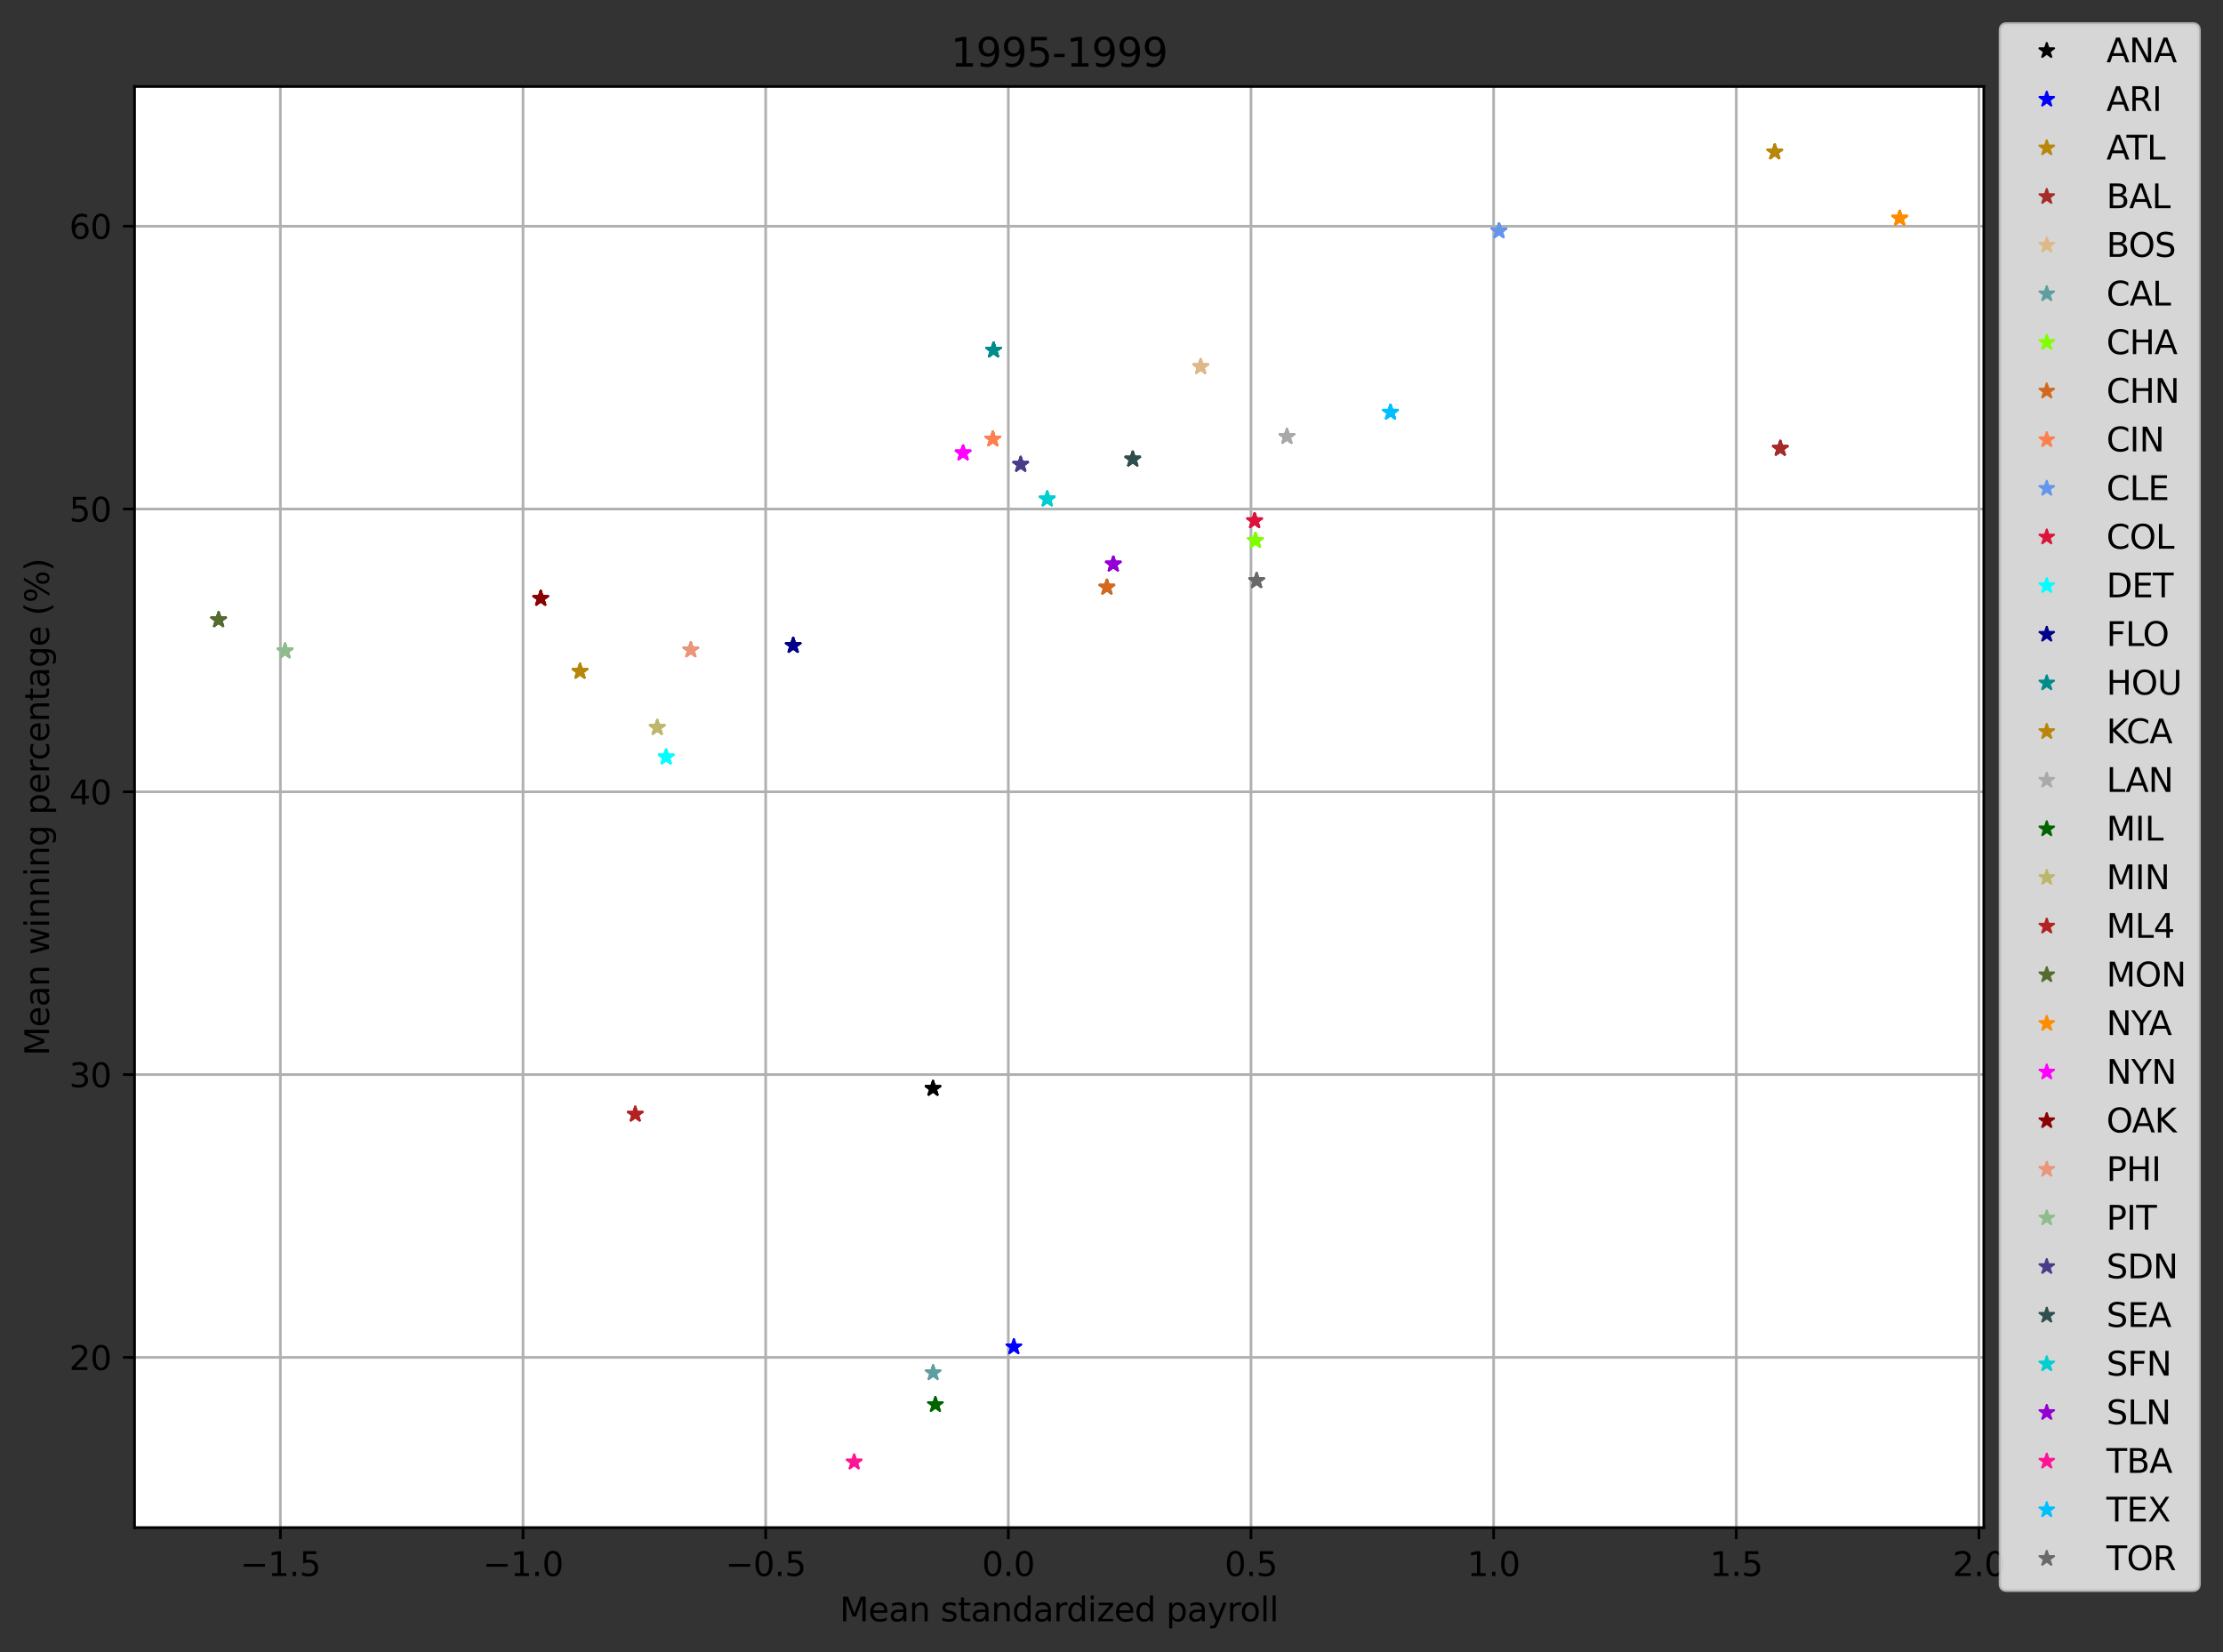 <?xml version="1.0" encoding="utf-8" standalone="no"?>
<!DOCTYPE svg PUBLIC "-//W3C//DTD SVG 1.1//EN"
  "http://www.w3.org/Graphics/SVG/1.1/DTD/svg11.dtd">
<svg height="498.546pt" version="1.1" viewBox="0 0 670.784 498.546" width="670.784pt" xmlns="http://www.w3.org/2000/svg" xmlns:xlink="http://www.w3.org/1999/xlink">
 <rect x="0" y="0" width="670.784" height="498.546" fill="#333333" stroke="none"/>
 <defs>
  <style type="text/css">*{stroke-linecap:butt;stroke-linejoin:round;}</style>
 </defs>
 <g id="figure_1">
  <g id="patch_1">
   <path d="M 0 498.546 
L 670.784 498.546 
L 670.784 0 
L 0 0 
z
" style="fill:none;"/>
  </g>
  <g id="axes_1">
   <g id="patch_2">
    <path d="M 40.603 460.99 
L 598.603 460.99 
L 598.603 26.11 
L 40.603 26.11 
z
" style="fill:#ffffff;"/>
   </g>
   <g id="matplotlib.axis_1">
    <g id="xtick_1">
     <g id="line2d_1">
      <path clip-path="url(#p1ef5d9750f)" d="M 84.606 460.99 
L 84.606 26.11 
" style="fill:none;stroke:#b0b0b0;stroke-linecap:square;stroke-width:0.8;"/>
     </g>
     <g id="line2d_2">
      <defs>
       <path d="M 0 0 
L 0 3.5 
" id="m39fdbcc2a0" style="stroke:#000000;stroke-width:0.8;"/>
      </defs>
      <g>
       <use style="stroke:#000000;stroke-width:0.8;" x="84.606" xlink:href="#m39fdbcc2a0" y="460.99"/>
      </g>
     </g>
     <g id="text_1">
      <!-- −1.5 -->
      <g transform="translate(72.465 475.588)scale(0.1 -0.1)">
       <defs>
        <path d="M 678 2272 
L 4684 2272 
L 4684 1741 
L 678 1741 
L 678 2272 
z
" id="DejaVuSans-2212" transform="scale(0.016)"/>
        <path d="M 794 531 
L 1825 531 
L 1825 4091 
L 703 3866 
L 703 4441 
L 1819 4666 
L 2450 4666 
L 2450 531 
L 3481 531 
L 3481 0 
L 794 0 
L 794 531 
z
" id="DejaVuSans-31" transform="scale(0.016)"/>
        <path d="M 684 794 
L 1344 794 
L 1344 0 
L 684 0 
L 684 794 
z
" id="DejaVuSans-2e" transform="scale(0.016)"/>
        <path d="M 691 4666 
L 3169 4666 
L 3169 4134 
L 1269 4134 
L 1269 2991 
Q 1406 3038 1543 3061 
Q 1681 3084 1819 3084 
Q 2600 3084 3056 2656 
Q 3513 2228 3513 1497 
Q 3513 744 3044 326 
Q 2575 -91 1722 -91 
Q 1428 -91 1123 -41 
Q 819 9 494 109 
L 494 744 
Q 775 591 1075 516 
Q 1375 441 1709 441 
Q 2250 441 2565 725 
Q 2881 1009 2881 1497 
Q 2881 1984 2565 2268 
Q 2250 2553 1709 2553 
Q 1456 2553 1204 2497 
Q 953 2441 691 2322 
L 691 4666 
z
" id="DejaVuSans-35" transform="scale(0.016)"/>
       </defs>
       <use xlink:href="#DejaVuSans-2212"/>
       <use x="83.789" xlink:href="#DejaVuSans-31"/>
       <use x="147.412" xlink:href="#DejaVuSans-2e"/>
       <use x="179.199" xlink:href="#DejaVuSans-35"/>
      </g>
     </g>
    </g>
    <g id="xtick_2">
     <g id="line2d_3">
      <path clip-path="url(#p1ef5d9750f)" d="M 157.824 460.99 
L 157.824 26.11 
" style="fill:none;stroke:#b0b0b0;stroke-linecap:square;stroke-width:0.8;"/>
     </g>
     <g id="line2d_4">
      <g>
       <use style="stroke:#000000;stroke-width:0.8;" x="157.824" xlink:href="#m39fdbcc2a0" y="460.99"/>
      </g>
     </g>
     <g id="text_2">
      <!-- −1.0 -->
      <g transform="translate(145.683 475.588)scale(0.1 -0.1)">
       <defs>
        <path d="M 2034 4250 
Q 1547 4250 1301 3770 
Q 1056 3291 1056 2328 
Q 1056 1369 1301 889 
Q 1547 409 2034 409 
Q 2525 409 2770 889 
Q 3016 1369 3016 2328 
Q 3016 3291 2770 3770 
Q 2525 4250 2034 4250 
z
M 2034 4750 
Q 2819 4750 3233 4129 
Q 3647 3509 3647 2328 
Q 3647 1150 3233 529 
Q 2819 -91 2034 -91 
Q 1250 -91 836 529 
Q 422 1150 422 2328 
Q 422 3509 836 4129 
Q 1250 4750 2034 4750 
z
" id="DejaVuSans-30" transform="scale(0.016)"/>
       </defs>
       <use xlink:href="#DejaVuSans-2212"/>
       <use x="83.789" xlink:href="#DejaVuSans-31"/>
       <use x="147.412" xlink:href="#DejaVuSans-2e"/>
       <use x="179.199" xlink:href="#DejaVuSans-30"/>
      </g>
     </g>
    </g>
    <g id="xtick_3">
     <g id="line2d_5">
      <path clip-path="url(#p1ef5d9750f)" d="M 231.043 460.99 
L 231.043 26.11 
" style="fill:none;stroke:#b0b0b0;stroke-linecap:square;stroke-width:0.8;"/>
     </g>
     <g id="line2d_6">
      <g>
       <use style="stroke:#000000;stroke-width:0.8;" x="231.043" xlink:href="#m39fdbcc2a0" y="460.99"/>
      </g>
     </g>
     <g id="text_3">
      <!-- −0.5 -->
      <g transform="translate(218.901 475.588)scale(0.1 -0.1)">
       <use xlink:href="#DejaVuSans-2212"/>
       <use x="83.789" xlink:href="#DejaVuSans-30"/>
       <use x="147.412" xlink:href="#DejaVuSans-2e"/>
       <use x="179.199" xlink:href="#DejaVuSans-35"/>
      </g>
     </g>
    </g>
    <g id="xtick_4">
     <g id="line2d_7">
      <path clip-path="url(#p1ef5d9750f)" d="M 304.261 460.99 
L 304.261 26.11 
" style="fill:none;stroke:#b0b0b0;stroke-linecap:square;stroke-width:0.8;"/>
     </g>
     <g id="line2d_8">
      <g>
       <use style="stroke:#000000;stroke-width:0.8;" x="304.261" xlink:href="#m39fdbcc2a0" y="460.99"/>
      </g>
     </g>
     <g id="text_4">
      <!-- 0.0 -->
      <g transform="translate(296.31 475.588)scale(0.1 -0.1)">
       <use xlink:href="#DejaVuSans-30"/>
       <use x="63.623" xlink:href="#DejaVuSans-2e"/>
       <use x="95.41" xlink:href="#DejaVuSans-30"/>
      </g>
     </g>
    </g>
    <g id="xtick_5">
     <g id="line2d_9">
      <path clip-path="url(#p1ef5d9750f)" d="M 377.48 460.99 
L 377.48 26.11 
" style="fill:none;stroke:#b0b0b0;stroke-linecap:square;stroke-width:0.8;"/>
     </g>
     <g id="line2d_10">
      <g>
       <use style="stroke:#000000;stroke-width:0.8;" x="377.48" xlink:href="#m39fdbcc2a0" y="460.99"/>
      </g>
     </g>
     <g id="text_5">
      <!-- 0.5 -->
      <g transform="translate(369.528 475.588)scale(0.1 -0.1)">
       <use xlink:href="#DejaVuSans-30"/>
       <use x="63.623" xlink:href="#DejaVuSans-2e"/>
       <use x="95.41" xlink:href="#DejaVuSans-35"/>
      </g>
     </g>
    </g>
    <g id="xtick_6">
     <g id="line2d_11">
      <path clip-path="url(#p1ef5d9750f)" d="M 450.698 460.99 
L 450.698 26.11 
" style="fill:none;stroke:#b0b0b0;stroke-linecap:square;stroke-width:0.8;"/>
     </g>
     <g id="line2d_12">
      <g>
       <use style="stroke:#000000;stroke-width:0.8;" x="450.698" xlink:href="#m39fdbcc2a0" y="460.99"/>
      </g>
     </g>
     <g id="text_6">
      <!-- 1.0 -->
      <g transform="translate(442.747 475.588)scale(0.1 -0.1)">
       <use xlink:href="#DejaVuSans-31"/>
       <use x="63.623" xlink:href="#DejaVuSans-2e"/>
       <use x="95.41" xlink:href="#DejaVuSans-30"/>
      </g>
     </g>
    </g>
    <g id="xtick_7">
     <g id="line2d_13">
      <path clip-path="url(#p1ef5d9750f)" d="M 523.917 460.99 
L 523.917 26.11 
" style="fill:none;stroke:#b0b0b0;stroke-linecap:square;stroke-width:0.8;"/>
     </g>
     <g id="line2d_14">
      <g>
       <use style="stroke:#000000;stroke-width:0.8;" x="523.917" xlink:href="#m39fdbcc2a0" y="460.99"/>
      </g>
     </g>
     <g id="text_7">
      <!-- 1.5 -->
      <g transform="translate(515.965 475.588)scale(0.1 -0.1)">
       <use xlink:href="#DejaVuSans-31"/>
       <use x="63.623" xlink:href="#DejaVuSans-2e"/>
       <use x="95.41" xlink:href="#DejaVuSans-35"/>
      </g>
     </g>
    </g>
    <g id="xtick_8">
     <g id="line2d_15">
      <path clip-path="url(#p1ef5d9750f)" d="M 597.135 460.99 
L 597.135 26.11 
" style="fill:none;stroke:#b0b0b0;stroke-linecap:square;stroke-width:0.8;"/>
     </g>
     <g id="line2d_16">
      <g>
       <use style="stroke:#000000;stroke-width:0.8;" x="597.135" xlink:href="#m39fdbcc2a0" y="460.99"/>
      </g>
     </g>
     <g id="text_8">
      <!-- 2.0 -->
      <g transform="translate(589.184 475.588)scale(0.1 -0.1)">
       <defs>
        <path d="M 1228 531 
L 3431 531 
L 3431 0 
L 469 0 
L 469 531 
Q 828 903 1448 1529 
Q 2069 2156 2228 2338 
Q 2531 2678 2651 2914 
Q 2772 3150 2772 3378 
Q 2772 3750 2511 3984 
Q 2250 4219 1831 4219 
Q 1534 4219 1204 4116 
Q 875 4013 500 3803 
L 500 4441 
Q 881 4594 1212 4672 
Q 1544 4750 1819 4750 
Q 2544 4750 2975 4387 
Q 3406 4025 3406 3419 
Q 3406 3131 3298 2873 
Q 3191 2616 2906 2266 
Q 2828 2175 2409 1742 
Q 1991 1309 1228 531 
z
" id="DejaVuSans-32" transform="scale(0.016)"/>
       </defs>
       <use xlink:href="#DejaVuSans-32"/>
       <use x="63.623" xlink:href="#DejaVuSans-2e"/>
       <use x="95.41" xlink:href="#DejaVuSans-30"/>
      </g>
     </g>
    </g>
    <g id="text_9">
     <!-- Mean standardized payroll -->
     <g transform="translate(253.381 489.267)scale(0.1 -0.1)">
      <defs>
       <path d="M 628 4666 
L 1569 4666 
L 2759 1491 
L 3956 4666 
L 4897 4666 
L 4897 0 
L 4281 0 
L 4281 4097 
L 3078 897 
L 2444 897 
L 1241 4097 
L 1241 0 
L 628 0 
L 628 4666 
z
" id="DejaVuSans-4d" transform="scale(0.016)"/>
       <path d="M 3597 1894 
L 3597 1613 
L 953 1613 
Q 991 1019 1311 708 
Q 1631 397 2203 397 
Q 2534 397 2845 478 
Q 3156 559 3463 722 
L 3463 178 
Q 3153 47 2828 -22 
Q 2503 -91 2169 -91 
Q 1331 -91 842 396 
Q 353 884 353 1716 
Q 353 2575 817 3079 
Q 1281 3584 2069 3584 
Q 2775 3584 3186 3129 
Q 3597 2675 3597 1894 
z
M 3022 2063 
Q 3016 2534 2758 2815 
Q 2500 3097 2075 3097 
Q 1594 3097 1305 2825 
Q 1016 2553 972 2059 
L 3022 2063 
z
" id="DejaVuSans-65" transform="scale(0.016)"/>
       <path d="M 2194 1759 
Q 1497 1759 1228 1600 
Q 959 1441 959 1056 
Q 959 750 1161 570 
Q 1363 391 1709 391 
Q 2188 391 2477 730 
Q 2766 1069 2766 1631 
L 2766 1759 
L 2194 1759 
z
M 3341 1997 
L 3341 0 
L 2766 0 
L 2766 531 
Q 2569 213 2275 61 
Q 1981 -91 1556 -91 
Q 1019 -91 701 211 
Q 384 513 384 1019 
Q 384 1609 779 1909 
Q 1175 2209 1959 2209 
L 2766 2209 
L 2766 2266 
Q 2766 2663 2505 2880 
Q 2244 3097 1772 3097 
Q 1472 3097 1187 3025 
Q 903 2953 641 2809 
L 641 3341 
Q 956 3463 1253 3523 
Q 1550 3584 1831 3584 
Q 2591 3584 2966 3190 
Q 3341 2797 3341 1997 
z
" id="DejaVuSans-61" transform="scale(0.016)"/>
       <path d="M 3513 2113 
L 3513 0 
L 2938 0 
L 2938 2094 
Q 2938 2591 2744 2837 
Q 2550 3084 2163 3084 
Q 1697 3084 1428 2787 
Q 1159 2491 1159 1978 
L 1159 0 
L 581 0 
L 581 3500 
L 1159 3500 
L 1159 2956 
Q 1366 3272 1645 3428 
Q 1925 3584 2291 3584 
Q 2894 3584 3203 3211 
Q 3513 2838 3513 2113 
z
" id="DejaVuSans-6e" transform="scale(0.016)"/>
       <path id="DejaVuSans-20" transform="scale(0.016)"/>
       <path d="M 2834 3397 
L 2834 2853 
Q 2591 2978 2328 3040 
Q 2066 3103 1784 3103 
Q 1356 3103 1142 2972 
Q 928 2841 928 2578 
Q 928 2378 1081 2264 
Q 1234 2150 1697 2047 
L 1894 2003 
Q 2506 1872 2764 1633 
Q 3022 1394 3022 966 
Q 3022 478 2636 193 
Q 2250 -91 1575 -91 
Q 1294 -91 989 -36 
Q 684 19 347 128 
L 347 722 
Q 666 556 975 473 
Q 1284 391 1588 391 
Q 1994 391 2212 530 
Q 2431 669 2431 922 
Q 2431 1156 2273 1281 
Q 2116 1406 1581 1522 
L 1381 1569 
Q 847 1681 609 1914 
Q 372 2147 372 2553 
Q 372 3047 722 3315 
Q 1072 3584 1716 3584 
Q 2034 3584 2315 3537 
Q 2597 3491 2834 3397 
z
" id="DejaVuSans-73" transform="scale(0.016)"/>
       <path d="M 1172 4494 
L 1172 3500 
L 2356 3500 
L 2356 3053 
L 1172 3053 
L 1172 1153 
Q 1172 725 1289 603 
Q 1406 481 1766 481 
L 2356 481 
L 2356 0 
L 1766 0 
Q 1100 0 847 248 
Q 594 497 594 1153 
L 594 3053 
L 172 3053 
L 172 3500 
L 594 3500 
L 594 4494 
L 1172 4494 
z
" id="DejaVuSans-74" transform="scale(0.016)"/>
       <path d="M 2906 2969 
L 2906 4863 
L 3481 4863 
L 3481 0 
L 2906 0 
L 2906 525 
Q 2725 213 2448 61 
Q 2172 -91 1784 -91 
Q 1150 -91 751 415 
Q 353 922 353 1747 
Q 353 2572 751 3078 
Q 1150 3584 1784 3584 
Q 2172 3584 2448 3432 
Q 2725 3281 2906 2969 
z
M 947 1747 
Q 947 1113 1208 752 
Q 1469 391 1925 391 
Q 2381 391 2643 752 
Q 2906 1113 2906 1747 
Q 2906 2381 2643 2742 
Q 2381 3103 1925 3103 
Q 1469 3103 1208 2742 
Q 947 2381 947 1747 
z
" id="DejaVuSans-64" transform="scale(0.016)"/>
       <path d="M 2631 2963 
Q 2534 3019 2420 3045 
Q 2306 3072 2169 3072 
Q 1681 3072 1420 2755 
Q 1159 2438 1159 1844 
L 1159 0 
L 581 0 
L 581 3500 
L 1159 3500 
L 1159 2956 
Q 1341 3275 1631 3429 
Q 1922 3584 2338 3584 
Q 2397 3584 2469 3576 
Q 2541 3569 2628 3553 
L 2631 2963 
z
" id="DejaVuSans-72" transform="scale(0.016)"/>
       <path d="M 603 3500 
L 1178 3500 
L 1178 0 
L 603 0 
L 603 3500 
z
M 603 4863 
L 1178 4863 
L 1178 4134 
L 603 4134 
L 603 4863 
z
" id="DejaVuSans-69" transform="scale(0.016)"/>
       <path d="M 353 3500 
L 3084 3500 
L 3084 2975 
L 922 459 
L 3084 459 
L 3084 0 
L 275 0 
L 275 525 
L 2438 3041 
L 353 3041 
L 353 3500 
z
" id="DejaVuSans-7a" transform="scale(0.016)"/>
       <path d="M 1159 525 
L 1159 -1331 
L 581 -1331 
L 581 3500 
L 1159 3500 
L 1159 2969 
Q 1341 3281 1617 3432 
Q 1894 3584 2278 3584 
Q 2916 3584 3314 3078 
Q 3713 2572 3713 1747 
Q 3713 922 3314 415 
Q 2916 -91 2278 -91 
Q 1894 -91 1617 61 
Q 1341 213 1159 525 
z
M 3116 1747 
Q 3116 2381 2855 2742 
Q 2594 3103 2138 3103 
Q 1681 3103 1420 2742 
Q 1159 2381 1159 1747 
Q 1159 1113 1420 752 
Q 1681 391 2138 391 
Q 2594 391 2855 752 
Q 3116 1113 3116 1747 
z
" id="DejaVuSans-70" transform="scale(0.016)"/>
       <path d="M 2059 -325 
Q 1816 -950 1584 -1140 
Q 1353 -1331 966 -1331 
L 506 -1331 
L 506 -850 
L 844 -850 
Q 1081 -850 1212 -737 
Q 1344 -625 1503 -206 
L 1606 56 
L 191 3500 
L 800 3500 
L 1894 763 
L 2988 3500 
L 3597 3500 
L 2059 -325 
z
" id="DejaVuSans-79" transform="scale(0.016)"/>
       <path d="M 1959 3097 
Q 1497 3097 1228 2736 
Q 959 2375 959 1747 
Q 959 1119 1226 758 
Q 1494 397 1959 397 
Q 2419 397 2687 759 
Q 2956 1122 2956 1747 
Q 2956 2369 2687 2733 
Q 2419 3097 1959 3097 
z
M 1959 3584 
Q 2709 3584 3137 3096 
Q 3566 2609 3566 1747 
Q 3566 888 3137 398 
Q 2709 -91 1959 -91 
Q 1206 -91 779 398 
Q 353 888 353 1747 
Q 353 2609 779 3096 
Q 1206 3584 1959 3584 
z
" id="DejaVuSans-6f" transform="scale(0.016)"/>
       <path d="M 603 4863 
L 1178 4863 
L 1178 0 
L 603 0 
L 603 4863 
z
" id="DejaVuSans-6c" transform="scale(0.016)"/>
      </defs>
      <use xlink:href="#DejaVuSans-4d"/>
      <use x="86.279" xlink:href="#DejaVuSans-65"/>
      <use x="147.803" xlink:href="#DejaVuSans-61"/>
      <use x="209.082" xlink:href="#DejaVuSans-6e"/>
      <use x="272.461" xlink:href="#DejaVuSans-20"/>
      <use x="304.248" xlink:href="#DejaVuSans-73"/>
      <use x="356.348" xlink:href="#DejaVuSans-74"/>
      <use x="395.557" xlink:href="#DejaVuSans-61"/>
      <use x="456.836" xlink:href="#DejaVuSans-6e"/>
      <use x="520.215" xlink:href="#DejaVuSans-64"/>
      <use x="583.691" xlink:href="#DejaVuSans-61"/>
      <use x="644.971" xlink:href="#DejaVuSans-72"/>
      <use x="684.334" xlink:href="#DejaVuSans-64"/>
      <use x="747.811" xlink:href="#DejaVuSans-69"/>
      <use x="775.594" xlink:href="#DejaVuSans-7a"/>
      <use x="828.084" xlink:href="#DejaVuSans-65"/>
      <use x="889.607" xlink:href="#DejaVuSans-64"/>
      <use x="953.084" xlink:href="#DejaVuSans-20"/>
      <use x="984.871" xlink:href="#DejaVuSans-70"/>
      <use x="1048.348" xlink:href="#DejaVuSans-61"/>
      <use x="1109.627" xlink:href="#DejaVuSans-79"/>
      <use x="1168.807" xlink:href="#DejaVuSans-72"/>
      <use x="1207.67" xlink:href="#DejaVuSans-6f"/>
      <use x="1268.852" xlink:href="#DejaVuSans-6c"/>
      <use x="1296.635" xlink:href="#DejaVuSans-6c"/>
     </g>
    </g>
   </g>
   <g id="matplotlib.axis_2">
    <g id="ytick_1">
     <g id="line2d_17">
      <path clip-path="url(#p1ef5d9750f)" d="M 40.603 409.616 
L 598.603 409.616 
" style="fill:none;stroke:#b0b0b0;stroke-linecap:square;stroke-width:0.8;"/>
     </g>
     <g id="line2d_18">
      <defs>
       <path d="M 0 0 
L -3.5 0 
" id="mc247070803" style="stroke:#000000;stroke-width:0.8;"/>
      </defs>
      <g>
       <use style="stroke:#000000;stroke-width:0.8;" x="40.603" xlink:href="#mc247070803" y="409.616"/>
      </g>
     </g>
     <g id="text_10">
      <!-- 20 -->
      <g transform="translate(20.878 413.415)scale(0.1 -0.1)">
       <use xlink:href="#DejaVuSans-32"/>
       <use x="63.623" xlink:href="#DejaVuSans-30"/>
      </g>
     </g>
    </g>
    <g id="ytick_2">
     <g id="line2d_19">
      <path clip-path="url(#p1ef5d9750f)" d="M 40.603 324.278 
L 598.603 324.278 
" style="fill:none;stroke:#b0b0b0;stroke-linecap:square;stroke-width:0.8;"/>
     </g>
     <g id="line2d_20">
      <g>
       <use style="stroke:#000000;stroke-width:0.8;" x="40.603" xlink:href="#mc247070803" y="324.278"/>
      </g>
     </g>
     <g id="text_11">
      <!-- 30 -->
      <g transform="translate(20.878 328.078)scale(0.1 -0.1)">
       <defs>
        <path d="M 2597 2516 
Q 3050 2419 3304 2112 
Q 3559 1806 3559 1356 
Q 3559 666 3084 287 
Q 2609 -91 1734 -91 
Q 1441 -91 1130 -33 
Q 819 25 488 141 
L 488 750 
Q 750 597 1062 519 
Q 1375 441 1716 441 
Q 2309 441 2620 675 
Q 2931 909 2931 1356 
Q 2931 1769 2642 2001 
Q 2353 2234 1838 2234 
L 1294 2234 
L 1294 2753 
L 1863 2753 
Q 2328 2753 2575 2939 
Q 2822 3125 2822 3475 
Q 2822 3834 2567 4026 
Q 2313 4219 1838 4219 
Q 1578 4219 1281 4162 
Q 984 4106 628 3988 
L 628 4550 
Q 988 4650 1302 4700 
Q 1616 4750 1894 4750 
Q 2613 4750 3031 4423 
Q 3450 4097 3450 3541 
Q 3450 3153 3228 2886 
Q 3006 2619 2597 2516 
z
" id="DejaVuSans-33" transform="scale(0.016)"/>
       </defs>
       <use xlink:href="#DejaVuSans-33"/>
       <use x="63.623" xlink:href="#DejaVuSans-30"/>
      </g>
     </g>
    </g>
    <g id="ytick_3">
     <g id="line2d_21">
      <path clip-path="url(#p1ef5d9750f)" d="M 40.603 238.941 
L 598.603 238.941 
" style="fill:none;stroke:#b0b0b0;stroke-linecap:square;stroke-width:0.8;"/>
     </g>
     <g id="line2d_22">
      <g>
       <use style="stroke:#000000;stroke-width:0.8;" x="40.603" xlink:href="#mc247070803" y="238.941"/>
      </g>
     </g>
     <g id="text_12">
      <!-- 40 -->
      <g transform="translate(20.878 242.74)scale(0.1 -0.1)">
       <defs>
        <path d="M 2419 4116 
L 825 1625 
L 2419 1625 
L 2419 4116 
z
M 2253 4666 
L 3047 4666 
L 3047 1625 
L 3713 1625 
L 3713 1100 
L 3047 1100 
L 3047 0 
L 2419 0 
L 2419 1100 
L 313 1100 
L 313 1709 
L 2253 4666 
z
" id="DejaVuSans-34" transform="scale(0.016)"/>
       </defs>
       <use xlink:href="#DejaVuSans-34"/>
       <use x="63.623" xlink:href="#DejaVuSans-30"/>
      </g>
     </g>
    </g>
    <g id="ytick_4">
     <g id="line2d_23">
      <path clip-path="url(#p1ef5d9750f)" d="M 40.603 153.603 
L 598.603 153.603 
" style="fill:none;stroke:#b0b0b0;stroke-linecap:square;stroke-width:0.8;"/>
     </g>
     <g id="line2d_24">
      <g>
       <use style="stroke:#000000;stroke-width:0.8;" x="40.603" xlink:href="#mc247070803" y="153.603"/>
      </g>
     </g>
     <g id="text_13">
      <!-- 50 -->
      <g transform="translate(20.878 157.402)scale(0.1 -0.1)">
       <use xlink:href="#DejaVuSans-35"/>
       <use x="63.623" xlink:href="#DejaVuSans-30"/>
      </g>
     </g>
    </g>
    <g id="ytick_5">
     <g id="line2d_25">
      <path clip-path="url(#p1ef5d9750f)" d="M 40.603 68.265 
L 598.603 68.265 
" style="fill:none;stroke:#b0b0b0;stroke-linecap:square;stroke-width:0.8;"/>
     </g>
     <g id="line2d_26">
      <g>
       <use style="stroke:#000000;stroke-width:0.8;" x="40.603" xlink:href="#mc247070803" y="68.265"/>
      </g>
     </g>
     <g id="text_14">
      <!-- 60 -->
      <g transform="translate(20.878 72.064)scale(0.1 -0.1)">
       <defs>
        <path d="M 2113 2584 
Q 1688 2584 1439 2293 
Q 1191 2003 1191 1497 
Q 1191 994 1439 701 
Q 1688 409 2113 409 
Q 2538 409 2786 701 
Q 3034 994 3034 1497 
Q 3034 2003 2786 2293 
Q 2538 2584 2113 2584 
z
M 3366 4563 
L 3366 3988 
Q 3128 4100 2886 4159 
Q 2644 4219 2406 4219 
Q 1781 4219 1451 3797 
Q 1122 3375 1075 2522 
Q 1259 2794 1537 2939 
Q 1816 3084 2150 3084 
Q 2853 3084 3261 2657 
Q 3669 2231 3669 1497 
Q 3669 778 3244 343 
Q 2819 -91 2113 -91 
Q 1303 -91 875 529 
Q 447 1150 447 2328 
Q 447 3434 972 4092 
Q 1497 4750 2381 4750 
Q 2619 4750 2861 4703 
Q 3103 4656 3366 4563 
z
" id="DejaVuSans-36" transform="scale(0.016)"/>
       </defs>
       <use xlink:href="#DejaVuSans-36"/>
       <use x="63.623" xlink:href="#DejaVuSans-30"/>
      </g>
     </g>
    </g>
    <g id="text_15">
     <!-- Mean winning percentage (%) -->
     <g transform="translate(14.798 318.604)rotate(-90)scale(0.1 -0.1)">
      <defs>
       <path d="M 269 3500 
L 844 3500 
L 1563 769 
L 2278 3500 
L 2956 3500 
L 3675 769 
L 4391 3500 
L 4966 3500 
L 4050 0 
L 3372 0 
L 2619 2869 
L 1863 0 
L 1184 0 
L 269 3500 
z
" id="DejaVuSans-77" transform="scale(0.016)"/>
       <path d="M 2906 1791 
Q 2906 2416 2648 2759 
Q 2391 3103 1925 3103 
Q 1463 3103 1205 2759 
Q 947 2416 947 1791 
Q 947 1169 1205 825 
Q 1463 481 1925 481 
Q 2391 481 2648 825 
Q 2906 1169 2906 1791 
z
M 3481 434 
Q 3481 -459 3084 -895 
Q 2688 -1331 1869 -1331 
Q 1566 -1331 1297 -1286 
Q 1028 -1241 775 -1147 
L 775 -588 
Q 1028 -725 1275 -790 
Q 1522 -856 1778 -856 
Q 2344 -856 2625 -561 
Q 2906 -266 2906 331 
L 2906 616 
Q 2728 306 2450 153 
Q 2172 0 1784 0 
Q 1141 0 747 490 
Q 353 981 353 1791 
Q 353 2603 747 3093 
Q 1141 3584 1784 3584 
Q 2172 3584 2450 3431 
Q 2728 3278 2906 2969 
L 2906 3500 
L 3481 3500 
L 3481 434 
z
" id="DejaVuSans-67" transform="scale(0.016)"/>
       <path d="M 3122 3366 
L 3122 2828 
Q 2878 2963 2633 3030 
Q 2388 3097 2138 3097 
Q 1578 3097 1268 2742 
Q 959 2388 959 1747 
Q 959 1106 1268 751 
Q 1578 397 2138 397 
Q 2388 397 2633 464 
Q 2878 531 3122 666 
L 3122 134 
Q 2881 22 2623 -34 
Q 2366 -91 2075 -91 
Q 1284 -91 818 406 
Q 353 903 353 1747 
Q 353 2603 823 3093 
Q 1294 3584 2113 3584 
Q 2378 3584 2631 3529 
Q 2884 3475 3122 3366 
z
" id="DejaVuSans-63" transform="scale(0.016)"/>
       <path d="M 1984 4856 
Q 1566 4138 1362 3434 
Q 1159 2731 1159 2009 
Q 1159 1288 1364 580 
Q 1569 -128 1984 -844 
L 1484 -844 
Q 1016 -109 783 600 
Q 550 1309 550 2009 
Q 550 2706 781 3412 
Q 1013 4119 1484 4856 
L 1984 4856 
z
" id="DejaVuSans-28" transform="scale(0.016)"/>
       <path d="M 4653 2053 
Q 4381 2053 4226 1822 
Q 4072 1591 4072 1178 
Q 4072 772 4226 539 
Q 4381 306 4653 306 
Q 4919 306 5073 539 
Q 5228 772 5228 1178 
Q 5228 1588 5073 1820 
Q 4919 2053 4653 2053 
z
M 4653 2450 
Q 5147 2450 5437 2106 
Q 5728 1763 5728 1178 
Q 5728 594 5436 251 
Q 5144 -91 4653 -91 
Q 4153 -91 3862 251 
Q 3572 594 3572 1178 
Q 3572 1766 3864 2108 
Q 4156 2450 4653 2450 
z
M 1428 4353 
Q 1159 4353 1004 4120 
Q 850 3888 850 3481 
Q 850 3069 1003 2837 
Q 1156 2606 1428 2606 
Q 1700 2606 1854 2837 
Q 2009 3069 2009 3481 
Q 2009 3884 1853 4118 
Q 1697 4353 1428 4353 
z
M 4250 4750 
L 4750 4750 
L 1831 -91 
L 1331 -91 
L 4250 4750 
z
M 1428 4750 
Q 1922 4750 2215 4408 
Q 2509 4066 2509 3481 
Q 2509 2891 2217 2550 
Q 1925 2209 1428 2209 
Q 931 2209 642 2551 
Q 353 2894 353 3481 
Q 353 4063 643 4406 
Q 934 4750 1428 4750 
z
" id="DejaVuSans-25" transform="scale(0.016)"/>
       <path d="M 513 4856 
L 1013 4856 
Q 1481 4119 1714 3412 
Q 1947 2706 1947 2009 
Q 1947 1309 1714 600 
Q 1481 -109 1013 -844 
L 513 -844 
Q 928 -128 1133 580 
Q 1338 1288 1338 2009 
Q 1338 2731 1133 3434 
Q 928 4138 513 4856 
z
" id="DejaVuSans-29" transform="scale(0.016)"/>
      </defs>
      <use xlink:href="#DejaVuSans-4d"/>
      <use x="86.279" xlink:href="#DejaVuSans-65"/>
      <use x="147.803" xlink:href="#DejaVuSans-61"/>
      <use x="209.082" xlink:href="#DejaVuSans-6e"/>
      <use x="272.461" xlink:href="#DejaVuSans-20"/>
      <use x="304.248" xlink:href="#DejaVuSans-77"/>
      <use x="386.035" xlink:href="#DejaVuSans-69"/>
      <use x="413.818" xlink:href="#DejaVuSans-6e"/>
      <use x="477.197" xlink:href="#DejaVuSans-6e"/>
      <use x="540.576" xlink:href="#DejaVuSans-69"/>
      <use x="568.359" xlink:href="#DejaVuSans-6e"/>
      <use x="631.738" xlink:href="#DejaVuSans-67"/>
      <use x="695.215" xlink:href="#DejaVuSans-20"/>
      <use x="727.002" xlink:href="#DejaVuSans-70"/>
      <use x="790.479" xlink:href="#DejaVuSans-65"/>
      <use x="852.002" xlink:href="#DejaVuSans-72"/>
      <use x="890.865" xlink:href="#DejaVuSans-63"/>
      <use x="945.846" xlink:href="#DejaVuSans-65"/>
      <use x="1007.369" xlink:href="#DejaVuSans-6e"/>
      <use x="1070.748" xlink:href="#DejaVuSans-74"/>
      <use x="1109.957" xlink:href="#DejaVuSans-61"/>
      <use x="1171.236" xlink:href="#DejaVuSans-67"/>
      <use x="1234.713" xlink:href="#DejaVuSans-65"/>
      <use x="1296.236" xlink:href="#DejaVuSans-20"/>
      <use x="1328.023" xlink:href="#DejaVuSans-28"/>
      <use x="1367.037" xlink:href="#DejaVuSans-25"/>
      <use x="1462.057" xlink:href="#DejaVuSans-29"/>
     </g>
    </g>
   </g>
   <g id="line2d_27">
    <defs>
     <path d="M 0 -2.5 
L -0.561 -0.773 
L -2.378 -0.773 
L -0.908 0.295 
L -1.469 2.023 
L -0 0.955 
L 1.469 2.023 
L 0.908 0.295 
L 2.378 -0.773 
L 0.561 -0.773 
z
" id="mc19221eaf5" style="stroke:#000000;stroke-linejoin:bevel;stroke-width:0.5;"/>
    </defs>
    <g clip-path="url(#p1ef5d9750f)">
     <use style="stroke:#000000;stroke-linejoin:bevel;stroke-width:0.5;" x="281.533" xlink:href="#mc19221eaf5" y="328.493"/>
     <use style="stroke:#000000;stroke-linejoin:bevel;stroke-width:0.5;" x="281.533" xlink:href="#mc19221eaf5" y="328.493"/>
     <use style="stroke:#000000;stroke-linejoin:bevel;stroke-width:0.5;" x="281.533" xlink:href="#mc19221eaf5" y="328.493"/>
    </g>
   </g>
   <g id="line2d_28">
    <defs>
     <path d="M 0 -2.5 
L -0.561 -0.773 
L -2.378 -0.773 
L -0.908 0.295 
L -1.469 2.023 
L -0 0.955 
L 1.469 2.023 
L 0.908 0.295 
L 2.378 -0.773 
L 0.561 -0.773 
z
" id="md30a4e9ef2" style="stroke:#0000ff;stroke-linejoin:bevel;stroke-width:0.5;"/>
    </defs>
    <g clip-path="url(#p1ef5d9750f)">
     <use style="fill:#0000ff;stroke:#0000ff;stroke-linejoin:bevel;stroke-width:0.5;" x="305.929" xlink:href="#md30a4e9ef2" y="406.456"/>
     <use style="fill:#0000ff;stroke:#0000ff;stroke-linejoin:bevel;stroke-width:0.5;" x="305.929" xlink:href="#md30a4e9ef2" y="406.456"/>
    </g>
   </g>
   <g id="line2d_29">
    <defs>
     <path d="M 0 -2.5 
L -0.561 -0.773 
L -2.378 -0.773 
L -0.908 0.295 
L -1.469 2.023 
L -0 0.955 
L 1.469 2.023 
L 0.908 0.295 
L 2.378 -0.773 
L 0.561 -0.773 
z
" id="mca8239cc2f" style="stroke:#b8860b;stroke-linejoin:bevel;stroke-width:0.5;"/>
    </defs>
    <g clip-path="url(#p1ef5d9750f)">
     <use style="fill:#b8860b;stroke:#b8860b;stroke-linejoin:bevel;stroke-width:0.5;" x="535.532" xlink:href="#mca8239cc2f" y="45.877"/>
     <use style="fill:#b8860b;stroke:#b8860b;stroke-linejoin:bevel;stroke-width:0.5;" x="535.532" xlink:href="#mca8239cc2f" y="45.877"/>
     <use style="fill:#b8860b;stroke:#b8860b;stroke-linejoin:bevel;stroke-width:0.5;" x="535.532" xlink:href="#mca8239cc2f" y="45.877"/>
     <use style="fill:#b8860b;stroke:#b8860b;stroke-linejoin:bevel;stroke-width:0.5;" x="535.532" xlink:href="#mca8239cc2f" y="45.877"/>
     <use style="fill:#b8860b;stroke:#b8860b;stroke-linejoin:bevel;stroke-width:0.5;" x="535.532" xlink:href="#mca8239cc2f" y="45.877"/>
    </g>
   </g>
   <g id="line2d_30">
    <defs>
     <path d="M 0 -2.5 
L -0.561 -0.773 
L -2.378 -0.773 
L -0.908 0.295 
L -1.469 2.023 
L -0 0.955 
L 1.469 2.023 
L 0.908 0.295 
L 2.378 -0.773 
L 0.561 -0.773 
z
" id="md8c8463e84" style="stroke:#a52a2a;stroke-linejoin:bevel;stroke-width:0.5;"/>
    </defs>
    <g clip-path="url(#p1ef5d9750f)">
     <use style="fill:#a52a2a;stroke:#a52a2a;stroke-linejoin:bevel;stroke-width:0.5;" x="537.2" xlink:href="#md8c8463e84" y="135.34"/>
     <use style="fill:#a52a2a;stroke:#a52a2a;stroke-linejoin:bevel;stroke-width:0.5;" x="537.2" xlink:href="#md8c8463e84" y="135.34"/>
     <use style="fill:#a52a2a;stroke:#a52a2a;stroke-linejoin:bevel;stroke-width:0.5;" x="537.2" xlink:href="#md8c8463e84" y="135.34"/>
     <use style="fill:#a52a2a;stroke:#a52a2a;stroke-linejoin:bevel;stroke-width:0.5;" x="537.2" xlink:href="#md8c8463e84" y="135.34"/>
     <use style="fill:#a52a2a;stroke:#a52a2a;stroke-linejoin:bevel;stroke-width:0.5;" x="537.2" xlink:href="#md8c8463e84" y="135.34"/>
    </g>
   </g>
   <g id="line2d_31">
    <defs>
     <path d="M 0 -2.5 
L -0.561 -0.773 
L -2.378 -0.773 
L -0.908 0.295 
L -1.469 2.023 
L -0 0.955 
L 1.469 2.023 
L 0.908 0.295 
L 2.378 -0.773 
L 0.561 -0.773 
z
" id="m46f17de3de" style="stroke:#deb887;stroke-linejoin:bevel;stroke-width:0.5;"/>
    </defs>
    <g clip-path="url(#p1ef5d9750f)">
     <use style="fill:#deb887;stroke:#deb887;stroke-linejoin:bevel;stroke-width:0.5;" x="362.3" xlink:href="#m46f17de3de" y="110.671"/>
     <use style="fill:#deb887;stroke:#deb887;stroke-linejoin:bevel;stroke-width:0.5;" x="362.3" xlink:href="#m46f17de3de" y="110.671"/>
     <use style="fill:#deb887;stroke:#deb887;stroke-linejoin:bevel;stroke-width:0.5;" x="362.3" xlink:href="#m46f17de3de" y="110.671"/>
     <use style="fill:#deb887;stroke:#deb887;stroke-linejoin:bevel;stroke-width:0.5;" x="362.3" xlink:href="#m46f17de3de" y="110.671"/>
     <use style="fill:#deb887;stroke:#deb887;stroke-linejoin:bevel;stroke-width:0.5;" x="362.3" xlink:href="#m46f17de3de" y="110.671"/>
    </g>
   </g>
   <g id="line2d_32">
    <defs>
     <path d="M 0 -2.5 
L -0.561 -0.773 
L -2.378 -0.773 
L -0.908 0.295 
L -1.469 2.023 
L -0 0.955 
L 1.469 2.023 
L 0.908 0.295 
L 2.378 -0.773 
L 0.561 -0.773 
z
" id="m0208e21128" style="stroke:#5f9ea0;stroke-linejoin:bevel;stroke-width:0.5;"/>
    </defs>
    <g clip-path="url(#p1ef5d9750f)">
     <use style="fill:#5f9ea0;stroke:#5f9ea0;stroke-linejoin:bevel;stroke-width:0.5;" x="281.57" xlink:href="#m0208e21128" y="414.273"/>
     <use style="fill:#5f9ea0;stroke:#5f9ea0;stroke-linejoin:bevel;stroke-width:0.5;" x="281.57" xlink:href="#m0208e21128" y="414.273"/>
    </g>
   </g>
   <g id="line2d_33">
    <defs>
     <path d="M 0 -2.5 
L -0.561 -0.773 
L -2.378 -0.773 
L -0.908 0.295 
L -1.469 2.023 
L -0 0.955 
L 1.469 2.023 
L 0.908 0.295 
L 2.378 -0.773 
L 0.561 -0.773 
z
" id="mefb5b8747f" style="stroke:#7fff00;stroke-linejoin:bevel;stroke-width:0.5;"/>
    </defs>
    <g clip-path="url(#p1ef5d9750f)">
     <use style="fill:#7fff00;stroke:#7fff00;stroke-linejoin:bevel;stroke-width:0.5;" x="378.819" xlink:href="#mefb5b8747f" y="163.108"/>
     <use style="fill:#7fff00;stroke:#7fff00;stroke-linejoin:bevel;stroke-width:0.5;" x="378.819" xlink:href="#mefb5b8747f" y="163.108"/>
     <use style="fill:#7fff00;stroke:#7fff00;stroke-linejoin:bevel;stroke-width:0.5;" x="378.819" xlink:href="#mefb5b8747f" y="163.108"/>
     <use style="fill:#7fff00;stroke:#7fff00;stroke-linejoin:bevel;stroke-width:0.5;" x="378.819" xlink:href="#mefb5b8747f" y="163.108"/>
     <use style="fill:#7fff00;stroke:#7fff00;stroke-linejoin:bevel;stroke-width:0.5;" x="378.819" xlink:href="#mefb5b8747f" y="163.108"/>
    </g>
   </g>
   <g id="line2d_34">
    <defs>
     <path d="M 0 -2.5 
L -0.561 -0.773 
L -2.378 -0.773 
L -0.908 0.295 
L -1.469 2.023 
L -0 0.955 
L 1.469 2.023 
L 0.908 0.295 
L 2.378 -0.773 
L 0.561 -0.773 
z
" id="mf9601d4c93" style="stroke:#d2691e;stroke-linejoin:bevel;stroke-width:0.5;"/>
    </defs>
    <g clip-path="url(#p1ef5d9750f)">
     <use style="fill:#d2691e;stroke:#d2691e;stroke-linejoin:bevel;stroke-width:0.5;" x="334.012" xlink:href="#mf9601d4c93" y="177.231"/>
     <use style="fill:#d2691e;stroke:#d2691e;stroke-linejoin:bevel;stroke-width:0.5;" x="334.012" xlink:href="#mf9601d4c93" y="177.231"/>
     <use style="fill:#d2691e;stroke:#d2691e;stroke-linejoin:bevel;stroke-width:0.5;" x="334.012" xlink:href="#mf9601d4c93" y="177.231"/>
     <use style="fill:#d2691e;stroke:#d2691e;stroke-linejoin:bevel;stroke-width:0.5;" x="334.012" xlink:href="#mf9601d4c93" y="177.231"/>
     <use style="fill:#d2691e;stroke:#d2691e;stroke-linejoin:bevel;stroke-width:0.5;" x="334.012" xlink:href="#mf9601d4c93" y="177.231"/>
    </g>
   </g>
   <g id="line2d_35">
    <defs>
     <path d="M 0 -2.5 
L -0.561 -0.773 
L -2.378 -0.773 
L -0.908 0.295 
L -1.469 2.023 
L -0 0.955 
L 1.469 2.023 
L 0.908 0.295 
L 2.378 -0.773 
L 0.561 -0.773 
z
" id="m008f5ddade" style="stroke:#ff7f50;stroke-linejoin:bevel;stroke-width:0.5;"/>
    </defs>
    <g clip-path="url(#p1ef5d9750f)">
     <use style="fill:#ff7f50;stroke:#ff7f50;stroke-linejoin:bevel;stroke-width:0.5;" x="299.592" xlink:href="#m008f5ddade" y="132.494"/>
     <use style="fill:#ff7f50;stroke:#ff7f50;stroke-linejoin:bevel;stroke-width:0.5;" x="299.592" xlink:href="#m008f5ddade" y="132.494"/>
     <use style="fill:#ff7f50;stroke:#ff7f50;stroke-linejoin:bevel;stroke-width:0.5;" x="299.592" xlink:href="#m008f5ddade" y="132.494"/>
     <use style="fill:#ff7f50;stroke:#ff7f50;stroke-linejoin:bevel;stroke-width:0.5;" x="299.592" xlink:href="#m008f5ddade" y="132.494"/>
     <use style="fill:#ff7f50;stroke:#ff7f50;stroke-linejoin:bevel;stroke-width:0.5;" x="299.592" xlink:href="#m008f5ddade" y="132.494"/>
    </g>
   </g>
   <g id="line2d_36">
    <defs>
     <path d="M 0 -2.5 
L -0.561 -0.773 
L -2.378 -0.773 
L -0.908 0.295 
L -1.469 2.023 
L -0 0.955 
L 1.469 2.023 
L 0.908 0.295 
L 2.378 -0.773 
L 0.561 -0.773 
z
" id="md5c5006c0a" style="stroke:#6495ed;stroke-linejoin:bevel;stroke-width:0.5;"/>
    </defs>
    <g clip-path="url(#p1ef5d9750f)">
     <use style="fill:#6495ed;stroke:#6495ed;stroke-linejoin:bevel;stroke-width:0.5;" x="452.325" xlink:href="#md5c5006c0a" y="69.689"/>
     <use style="fill:#6495ed;stroke:#6495ed;stroke-linejoin:bevel;stroke-width:0.5;" x="452.325" xlink:href="#md5c5006c0a" y="69.689"/>
     <use style="fill:#6495ed;stroke:#6495ed;stroke-linejoin:bevel;stroke-width:0.5;" x="452.325" xlink:href="#md5c5006c0a" y="69.689"/>
     <use style="fill:#6495ed;stroke:#6495ed;stroke-linejoin:bevel;stroke-width:0.5;" x="452.325" xlink:href="#md5c5006c0a" y="69.689"/>
     <use style="fill:#6495ed;stroke:#6495ed;stroke-linejoin:bevel;stroke-width:0.5;" x="452.325" xlink:href="#md5c5006c0a" y="69.689"/>
    </g>
   </g>
   <g id="line2d_37">
    <defs>
     <path d="M 0 -2.5 
L -0.561 -0.773 
L -2.378 -0.773 
L -0.908 0.295 
L -1.469 2.023 
L -0 0.955 
L 1.469 2.023 
L 0.908 0.295 
L 2.378 -0.773 
L 0.561 -0.773 
z
" id="m0dde21660e" style="stroke:#dc143c;stroke-linejoin:bevel;stroke-width:0.5;"/>
    </defs>
    <g clip-path="url(#p1ef5d9750f)">
     <use style="fill:#dc143c;stroke:#dc143c;stroke-linejoin:bevel;stroke-width:0.5;" x="378.581" xlink:href="#m0dde21660e" y="157.159"/>
     <use style="fill:#dc143c;stroke:#dc143c;stroke-linejoin:bevel;stroke-width:0.5;" x="378.581" xlink:href="#m0dde21660e" y="157.159"/>
     <use style="fill:#dc143c;stroke:#dc143c;stroke-linejoin:bevel;stroke-width:0.5;" x="378.581" xlink:href="#m0dde21660e" y="157.159"/>
     <use style="fill:#dc143c;stroke:#dc143c;stroke-linejoin:bevel;stroke-width:0.5;" x="378.581" xlink:href="#m0dde21660e" y="157.159"/>
     <use style="fill:#dc143c;stroke:#dc143c;stroke-linejoin:bevel;stroke-width:0.5;" x="378.581" xlink:href="#m0dde21660e" y="157.159"/>
    </g>
   </g>
   <g id="line2d_38">
    <defs>
     <path d="M 0 -2.5 
L -0.561 -0.773 
L -2.378 -0.773 
L -0.908 0.295 
L -1.469 2.023 
L -0 0.955 
L 1.469 2.023 
L 0.908 0.295 
L 2.378 -0.773 
L 0.561 -0.773 
z
" id="ma1bf829e46" style="stroke:#00ffff;stroke-linejoin:bevel;stroke-width:0.5;"/>
    </defs>
    <g clip-path="url(#p1ef5d9750f)">
     <use style="fill:#00ffff;stroke:#00ffff;stroke-linejoin:bevel;stroke-width:0.5;" x="201.011" xlink:href="#ma1bf829e46" y="228.48"/>
     <use style="fill:#00ffff;stroke:#00ffff;stroke-linejoin:bevel;stroke-width:0.5;" x="201.011" xlink:href="#ma1bf829e46" y="228.48"/>
     <use style="fill:#00ffff;stroke:#00ffff;stroke-linejoin:bevel;stroke-width:0.5;" x="201.011" xlink:href="#ma1bf829e46" y="228.48"/>
     <use style="fill:#00ffff;stroke:#00ffff;stroke-linejoin:bevel;stroke-width:0.5;" x="201.011" xlink:href="#ma1bf829e46" y="228.48"/>
     <use style="fill:#00ffff;stroke:#00ffff;stroke-linejoin:bevel;stroke-width:0.5;" x="201.011" xlink:href="#ma1bf829e46" y="228.48"/>
    </g>
   </g>
   <g id="line2d_39">
    <defs>
     <path d="M 0 -2.5 
L -0.561 -0.773 
L -2.378 -0.773 
L -0.908 0.295 
L -1.469 2.023 
L -0 0.955 
L 1.469 2.023 
L 0.908 0.295 
L 2.378 -0.773 
L 0.561 -0.773 
z
" id="mbee309ad8b" style="stroke:#00008b;stroke-linejoin:bevel;stroke-width:0.5;"/>
    </defs>
    <g clip-path="url(#p1ef5d9750f)">
     <use style="fill:#00008b;stroke:#00008b;stroke-linejoin:bevel;stroke-width:0.5;" x="239.345" xlink:href="#mbee309ad8b" y="194.795"/>
     <use style="fill:#00008b;stroke:#00008b;stroke-linejoin:bevel;stroke-width:0.5;" x="239.345" xlink:href="#mbee309ad8b" y="194.795"/>
     <use style="fill:#00008b;stroke:#00008b;stroke-linejoin:bevel;stroke-width:0.5;" x="239.345" xlink:href="#mbee309ad8b" y="194.795"/>
     <use style="fill:#00008b;stroke:#00008b;stroke-linejoin:bevel;stroke-width:0.5;" x="239.345" xlink:href="#mbee309ad8b" y="194.795"/>
     <use style="fill:#00008b;stroke:#00008b;stroke-linejoin:bevel;stroke-width:0.5;" x="239.345" xlink:href="#mbee309ad8b" y="194.795"/>
    </g>
   </g>
   <g id="line2d_40">
    <defs>
     <path d="M 0 -2.5 
L -0.561 -0.773 
L -2.378 -0.773 
L -0.908 0.295 
L -1.469 2.023 
L -0 0.955 
L 1.469 2.023 
L 0.908 0.295 
L 2.378 -0.773 
L 0.561 -0.773 
z
" id="m115a1cc0e8" style="stroke:#008b8b;stroke-linejoin:bevel;stroke-width:0.5;"/>
    </defs>
    <g clip-path="url(#p1ef5d9750f)">
     <use style="fill:#008b8b;stroke:#008b8b;stroke-linejoin:bevel;stroke-width:0.5;" x="299.808" xlink:href="#m115a1cc0e8" y="105.666"/>
     <use style="fill:#008b8b;stroke:#008b8b;stroke-linejoin:bevel;stroke-width:0.5;" x="299.808" xlink:href="#m115a1cc0e8" y="105.666"/>
     <use style="fill:#008b8b;stroke:#008b8b;stroke-linejoin:bevel;stroke-width:0.5;" x="299.808" xlink:href="#m115a1cc0e8" y="105.666"/>
     <use style="fill:#008b8b;stroke:#008b8b;stroke-linejoin:bevel;stroke-width:0.5;" x="299.808" xlink:href="#m115a1cc0e8" y="105.666"/>
     <use style="fill:#008b8b;stroke:#008b8b;stroke-linejoin:bevel;stroke-width:0.5;" x="299.808" xlink:href="#m115a1cc0e8" y="105.666"/>
    </g>
   </g>
   <g id="line2d_41">
    <g clip-path="url(#p1ef5d9750f)">
     <use style="fill:#b8860b;stroke:#b8860b;stroke-linejoin:bevel;stroke-width:0.5;" x="175.012" xlink:href="#mca8239cc2f" y="202.618"/>
     <use style="fill:#b8860b;stroke:#b8860b;stroke-linejoin:bevel;stroke-width:0.5;" x="175.012" xlink:href="#mca8239cc2f" y="202.618"/>
     <use style="fill:#b8860b;stroke:#b8860b;stroke-linejoin:bevel;stroke-width:0.5;" x="175.012" xlink:href="#mca8239cc2f" y="202.618"/>
     <use style="fill:#b8860b;stroke:#b8860b;stroke-linejoin:bevel;stroke-width:0.5;" x="175.012" xlink:href="#mca8239cc2f" y="202.618"/>
     <use style="fill:#b8860b;stroke:#b8860b;stroke-linejoin:bevel;stroke-width:0.5;" x="175.012" xlink:href="#mca8239cc2f" y="202.618"/>
    </g>
   </g>
   <g id="line2d_42">
    <defs>
     <path d="M 0 -2.5 
L -0.561 -0.773 
L -2.378 -0.773 
L -0.908 0.295 
L -1.469 2.023 
L -0 0.955 
L 1.469 2.023 
L 0.908 0.295 
L 2.378 -0.773 
L 0.561 -0.773 
z
" id="m0386617fde" style="stroke:#a9a9a9;stroke-linejoin:bevel;stroke-width:0.5;"/>
    </defs>
    <g clip-path="url(#p1ef5d9750f)">
     <use style="fill:#a9a9a9;stroke:#a9a9a9;stroke-linejoin:bevel;stroke-width:0.5;" x="388.325" xlink:href="#m0386617fde" y="131.742"/>
     <use style="fill:#a9a9a9;stroke:#a9a9a9;stroke-linejoin:bevel;stroke-width:0.5;" x="388.325" xlink:href="#m0386617fde" y="131.742"/>
     <use style="fill:#a9a9a9;stroke:#a9a9a9;stroke-linejoin:bevel;stroke-width:0.5;" x="388.325" xlink:href="#m0386617fde" y="131.742"/>
     <use style="fill:#a9a9a9;stroke:#a9a9a9;stroke-linejoin:bevel;stroke-width:0.5;" x="388.325" xlink:href="#m0386617fde" y="131.742"/>
     <use style="fill:#a9a9a9;stroke:#a9a9a9;stroke-linejoin:bevel;stroke-width:0.5;" x="388.325" xlink:href="#m0386617fde" y="131.742"/>
    </g>
   </g>
   <g id="line2d_43">
    <defs>
     <path d="M 0 -2.5 
L -0.561 -0.773 
L -2.378 -0.773 
L -0.908 0.295 
L -1.469 2.023 
L -0 0.955 
L 1.469 2.023 
L 0.908 0.295 
L 2.378 -0.773 
L 0.561 -0.773 
z
" id="me68dec4dcf" style="stroke:#006400;stroke-linejoin:bevel;stroke-width:0.5;"/>
    </defs>
    <g clip-path="url(#p1ef5d9750f)">
     <use style="fill:#006400;stroke:#006400;stroke-linejoin:bevel;stroke-width:0.5;" x="282.251" xlink:href="#me68dec4dcf" y="423.882"/>
     <use style="fill:#006400;stroke:#006400;stroke-linejoin:bevel;stroke-width:0.5;" x="282.251" xlink:href="#me68dec4dcf" y="423.882"/>
    </g>
   </g>
   <g id="line2d_44">
    <defs>
     <path d="M 0 -2.5 
L -0.561 -0.773 
L -2.378 -0.773 
L -0.908 0.295 
L -1.469 2.023 
L -0 0.955 
L 1.469 2.023 
L 0.908 0.295 
L 2.378 -0.773 
L 0.561 -0.773 
z
" id="m12f9ba8f38" style="stroke:#bdb76b;stroke-linejoin:bevel;stroke-width:0.5;"/>
    </defs>
    <g clip-path="url(#p1ef5d9750f)">
     <use style="fill:#bdb76b;stroke:#bdb76b;stroke-linejoin:bevel;stroke-width:0.5;" x="198.321" xlink:href="#m12f9ba8f38" y="219.565"/>
     <use style="fill:#bdb76b;stroke:#bdb76b;stroke-linejoin:bevel;stroke-width:0.5;" x="198.321" xlink:href="#m12f9ba8f38" y="219.565"/>
     <use style="fill:#bdb76b;stroke:#bdb76b;stroke-linejoin:bevel;stroke-width:0.5;" x="198.321" xlink:href="#m12f9ba8f38" y="219.565"/>
     <use style="fill:#bdb76b;stroke:#bdb76b;stroke-linejoin:bevel;stroke-width:0.5;" x="198.321" xlink:href="#m12f9ba8f38" y="219.565"/>
     <use style="fill:#bdb76b;stroke:#bdb76b;stroke-linejoin:bevel;stroke-width:0.5;" x="198.321" xlink:href="#m12f9ba8f38" y="219.565"/>
    </g>
   </g>
   <g id="line2d_45">
    <defs>
     <path d="M 0 -2.5 
L -0.561 -0.773 
L -2.378 -0.773 
L -0.908 0.295 
L -1.469 2.023 
L -0 0.955 
L 1.469 2.023 
L 0.908 0.295 
L 2.378 -0.773 
L 0.561 -0.773 
z
" id="m60b9bf953e" style="stroke:#b22222;stroke-linejoin:bevel;stroke-width:0.5;"/>
    </defs>
    <g clip-path="url(#p1ef5d9750f)">
     <use style="fill:#b22222;stroke:#b22222;stroke-linejoin:bevel;stroke-width:0.5;" x="191.679" xlink:href="#m60b9bf953e" y="336.279"/>
     <use style="fill:#b22222;stroke:#b22222;stroke-linejoin:bevel;stroke-width:0.5;" x="191.679" xlink:href="#m60b9bf953e" y="336.279"/>
     <use style="fill:#b22222;stroke:#b22222;stroke-linejoin:bevel;stroke-width:0.5;" x="191.679" xlink:href="#m60b9bf953e" y="336.279"/>
    </g>
   </g>
   <g id="line2d_46">
    <defs>
     <path d="M 0 -2.5 
L -0.561 -0.773 
L -2.378 -0.773 
L -0.908 0.295 
L -1.469 2.023 
L -0 0.955 
L 1.469 2.023 
L 0.908 0.295 
L 2.378 -0.773 
L 0.561 -0.773 
z
" id="m638ee58e0a" style="stroke:#556b2f;stroke-linejoin:bevel;stroke-width:0.5;"/>
    </defs>
    <g clip-path="url(#p1ef5d9750f)">
     <use style="fill:#556b2f;stroke:#556b2f;stroke-linejoin:bevel;stroke-width:0.5;" x="65.967" xlink:href="#m638ee58e0a" y="187.053"/>
     <use style="fill:#556b2f;stroke:#556b2f;stroke-linejoin:bevel;stroke-width:0.5;" x="65.967" xlink:href="#m638ee58e0a" y="187.053"/>
     <use style="fill:#556b2f;stroke:#556b2f;stroke-linejoin:bevel;stroke-width:0.5;" x="65.967" xlink:href="#m638ee58e0a" y="187.053"/>
     <use style="fill:#556b2f;stroke:#556b2f;stroke-linejoin:bevel;stroke-width:0.5;" x="65.967" xlink:href="#m638ee58e0a" y="187.053"/>
     <use style="fill:#556b2f;stroke:#556b2f;stroke-linejoin:bevel;stroke-width:0.5;" x="65.967" xlink:href="#m638ee58e0a" y="187.053"/>
    </g>
   </g>
   <g id="line2d_47">
    <defs>
     <path d="M 0 -2.5 
L -0.561 -0.773 
L -2.378 -0.773 
L -0.908 0.295 
L -1.469 2.023 
L -0 0.955 
L 1.469 2.023 
L 0.908 0.295 
L 2.378 -0.773 
L 0.561 -0.773 
z
" id="m8c9d40f84c" style="stroke:#ff8c00;stroke-linejoin:bevel;stroke-width:0.5;"/>
    </defs>
    <g clip-path="url(#p1ef5d9750f)">
     <use style="fill:#ff8c00;stroke:#ff8c00;stroke-linejoin:bevel;stroke-width:0.5;" x="573.239" xlink:href="#m8c9d40f84c" y="65.882"/>
     <use style="fill:#ff8c00;stroke:#ff8c00;stroke-linejoin:bevel;stroke-width:0.5;" x="573.239" xlink:href="#m8c9d40f84c" y="65.882"/>
     <use style="fill:#ff8c00;stroke:#ff8c00;stroke-linejoin:bevel;stroke-width:0.5;" x="573.239" xlink:href="#m8c9d40f84c" y="65.882"/>
     <use style="fill:#ff8c00;stroke:#ff8c00;stroke-linejoin:bevel;stroke-width:0.5;" x="573.239" xlink:href="#m8c9d40f84c" y="65.882"/>
     <use style="fill:#ff8c00;stroke:#ff8c00;stroke-linejoin:bevel;stroke-width:0.5;" x="573.239" xlink:href="#m8c9d40f84c" y="65.882"/>
    </g>
   </g>
   <g id="line2d_48">
    <defs>
     <path d="M 0 -2.5 
L -0.561 -0.773 
L -2.378 -0.773 
L -0.908 0.295 
L -1.469 2.023 
L -0 0.955 
L 1.469 2.023 
L 0.908 0.295 
L 2.378 -0.773 
L 0.561 -0.773 
z
" id="m8d594dfe76" style="stroke:#ff00ff;stroke-linejoin:bevel;stroke-width:0.5;"/>
    </defs>
    <g clip-path="url(#p1ef5d9750f)">
     <use style="fill:#ff00ff;stroke:#ff00ff;stroke-linejoin:bevel;stroke-width:0.5;" x="290.608" xlink:href="#m8d594dfe76" y="136.715"/>
     <use style="fill:#ff00ff;stroke:#ff00ff;stroke-linejoin:bevel;stroke-width:0.5;" x="290.608" xlink:href="#m8d594dfe76" y="136.715"/>
     <use style="fill:#ff00ff;stroke:#ff00ff;stroke-linejoin:bevel;stroke-width:0.5;" x="290.608" xlink:href="#m8d594dfe76" y="136.715"/>
     <use style="fill:#ff00ff;stroke:#ff00ff;stroke-linejoin:bevel;stroke-width:0.5;" x="290.608" xlink:href="#m8d594dfe76" y="136.715"/>
     <use style="fill:#ff00ff;stroke:#ff00ff;stroke-linejoin:bevel;stroke-width:0.5;" x="290.608" xlink:href="#m8d594dfe76" y="136.715"/>
    </g>
   </g>
   <g id="line2d_49">
    <defs>
     <path d="M 0 -2.5 
L -0.561 -0.773 
L -2.378 -0.773 
L -0.908 0.295 
L -1.469 2.023 
L -0 0.955 
L 1.469 2.023 
L 0.908 0.295 
L 2.378 -0.773 
L 0.561 -0.773 
z
" id="m08c695a48c" style="stroke:#8b0000;stroke-linejoin:bevel;stroke-width:0.5;"/>
    </defs>
    <g clip-path="url(#p1ef5d9750f)">
     <use style="fill:#8b0000;stroke:#8b0000;stroke-linejoin:bevel;stroke-width:0.5;" x="163.161" xlink:href="#m08c695a48c" y="180.6"/>
     <use style="fill:#8b0000;stroke:#8b0000;stroke-linejoin:bevel;stroke-width:0.5;" x="163.161" xlink:href="#m08c695a48c" y="180.6"/>
     <use style="fill:#8b0000;stroke:#8b0000;stroke-linejoin:bevel;stroke-width:0.5;" x="163.161" xlink:href="#m08c695a48c" y="180.6"/>
     <use style="fill:#8b0000;stroke:#8b0000;stroke-linejoin:bevel;stroke-width:0.5;" x="163.161" xlink:href="#m08c695a48c" y="180.6"/>
     <use style="fill:#8b0000;stroke:#8b0000;stroke-linejoin:bevel;stroke-width:0.5;" x="163.161" xlink:href="#m08c695a48c" y="180.6"/>
    </g>
   </g>
   <g id="line2d_50">
    <defs>
     <path d="M 0 -2.5 
L -0.561 -0.773 
L -2.378 -0.773 
L -0.908 0.295 
L -1.469 2.023 
L -0 0.955 
L 1.469 2.023 
L 0.908 0.295 
L 2.378 -0.773 
L 0.561 -0.773 
z
" id="mf62f8b3591" style="stroke:#e9967a;stroke-linejoin:bevel;stroke-width:0.5;"/>
    </defs>
    <g clip-path="url(#p1ef5d9750f)">
     <use style="fill:#e9967a;stroke:#e9967a;stroke-linejoin:bevel;stroke-width:0.5;" x="208.46" xlink:href="#mf62f8b3591" y="196.14"/>
     <use style="fill:#e9967a;stroke:#e9967a;stroke-linejoin:bevel;stroke-width:0.5;" x="208.46" xlink:href="#mf62f8b3591" y="196.14"/>
     <use style="fill:#e9967a;stroke:#e9967a;stroke-linejoin:bevel;stroke-width:0.5;" x="208.46" xlink:href="#mf62f8b3591" y="196.14"/>
     <use style="fill:#e9967a;stroke:#e9967a;stroke-linejoin:bevel;stroke-width:0.5;" x="208.46" xlink:href="#mf62f8b3591" y="196.14"/>
     <use style="fill:#e9967a;stroke:#e9967a;stroke-linejoin:bevel;stroke-width:0.5;" x="208.46" xlink:href="#mf62f8b3591" y="196.14"/>
    </g>
   </g>
   <g id="line2d_51">
    <defs>
     <path d="M 0 -2.5 
L -0.561 -0.773 
L -2.378 -0.773 
L -0.908 0.295 
L -1.469 2.023 
L -0 0.955 
L 1.469 2.023 
L 0.908 0.295 
L 2.378 -0.773 
L 0.561 -0.773 
z
" id="m2b2057e985" style="stroke:#8fbc8f;stroke-linejoin:bevel;stroke-width:0.5;"/>
    </defs>
    <g clip-path="url(#p1ef5d9750f)">
     <use style="fill:#8fbc8f;stroke:#8fbc8f;stroke-linejoin:bevel;stroke-width:0.5;" x="86.014" xlink:href="#m2b2057e985" y="196.471"/>
     <use style="fill:#8fbc8f;stroke:#8fbc8f;stroke-linejoin:bevel;stroke-width:0.5;" x="86.014" xlink:href="#m2b2057e985" y="196.471"/>
     <use style="fill:#8fbc8f;stroke:#8fbc8f;stroke-linejoin:bevel;stroke-width:0.5;" x="86.014" xlink:href="#m2b2057e985" y="196.471"/>
     <use style="fill:#8fbc8f;stroke:#8fbc8f;stroke-linejoin:bevel;stroke-width:0.5;" x="86.014" xlink:href="#m2b2057e985" y="196.471"/>
     <use style="fill:#8fbc8f;stroke:#8fbc8f;stroke-linejoin:bevel;stroke-width:0.5;" x="86.014" xlink:href="#m2b2057e985" y="196.471"/>
    </g>
   </g>
   <g id="line2d_52">
    <defs>
     <path d="M 0 -2.5 
L -0.561 -0.773 
L -2.378 -0.773 
L -0.908 0.295 
L -1.469 2.023 
L -0 0.955 
L 1.469 2.023 
L 0.908 0.295 
L 2.378 -0.773 
L 0.561 -0.773 
z
" id="me1aa66bf4d" style="stroke:#483d8b;stroke-linejoin:bevel;stroke-width:0.5;"/>
    </defs>
    <g clip-path="url(#p1ef5d9750f)">
     <use style="fill:#483d8b;stroke:#483d8b;stroke-linejoin:bevel;stroke-width:0.5;" x="307.997" xlink:href="#me1aa66bf4d" y="140.17"/>
     <use style="fill:#483d8b;stroke:#483d8b;stroke-linejoin:bevel;stroke-width:0.5;" x="307.997" xlink:href="#me1aa66bf4d" y="140.17"/>
     <use style="fill:#483d8b;stroke:#483d8b;stroke-linejoin:bevel;stroke-width:0.5;" x="307.997" xlink:href="#me1aa66bf4d" y="140.17"/>
     <use style="fill:#483d8b;stroke:#483d8b;stroke-linejoin:bevel;stroke-width:0.5;" x="307.997" xlink:href="#me1aa66bf4d" y="140.17"/>
     <use style="fill:#483d8b;stroke:#483d8b;stroke-linejoin:bevel;stroke-width:0.5;" x="307.997" xlink:href="#me1aa66bf4d" y="140.17"/>
    </g>
   </g>
   <g id="line2d_53">
    <defs>
     <path d="M 0 -2.5 
L -0.561 -0.773 
L -2.378 -0.773 
L -0.908 0.295 
L -1.469 2.023 
L -0 0.955 
L 1.469 2.023 
L 0.908 0.295 
L 2.378 -0.773 
L 0.561 -0.773 
z
" id="m2291ebf4d4" style="stroke:#2f4f4f;stroke-linejoin:bevel;stroke-width:0.5;"/>
    </defs>
    <g clip-path="url(#p1ef5d9750f)">
     <use style="fill:#2f4f4f;stroke:#2f4f4f;stroke-linejoin:bevel;stroke-width:0.5;" x="341.808" xlink:href="#m2291ebf4d4" y="138.577"/>
     <use style="fill:#2f4f4f;stroke:#2f4f4f;stroke-linejoin:bevel;stroke-width:0.5;" x="341.808" xlink:href="#m2291ebf4d4" y="138.577"/>
     <use style="fill:#2f4f4f;stroke:#2f4f4f;stroke-linejoin:bevel;stroke-width:0.5;" x="341.808" xlink:href="#m2291ebf4d4" y="138.577"/>
     <use style="fill:#2f4f4f;stroke:#2f4f4f;stroke-linejoin:bevel;stroke-width:0.5;" x="341.808" xlink:href="#m2291ebf4d4" y="138.577"/>
     <use style="fill:#2f4f4f;stroke:#2f4f4f;stroke-linejoin:bevel;stroke-width:0.5;" x="341.808" xlink:href="#m2291ebf4d4" y="138.577"/>
    </g>
   </g>
   <g id="line2d_54">
    <defs>
     <path d="M 0 -2.5 
L -0.561 -0.773 
L -2.378 -0.773 
L -0.908 0.295 
L -1.469 2.023 
L -0 0.955 
L 1.469 2.023 
L 0.908 0.295 
L 2.378 -0.773 
L 0.561 -0.773 
z
" id="mf0d3cc21a3" style="stroke:#00ced1;stroke-linejoin:bevel;stroke-width:0.5;"/>
    </defs>
    <g clip-path="url(#p1ef5d9750f)">
     <use style="fill:#00ced1;stroke:#00ced1;stroke-linejoin:bevel;stroke-width:0.5;" x="315.999" xlink:href="#mf0d3cc21a3" y="150.622"/>
     <use style="fill:#00ced1;stroke:#00ced1;stroke-linejoin:bevel;stroke-width:0.5;" x="315.999" xlink:href="#mf0d3cc21a3" y="150.622"/>
     <use style="fill:#00ced1;stroke:#00ced1;stroke-linejoin:bevel;stroke-width:0.5;" x="315.999" xlink:href="#mf0d3cc21a3" y="150.622"/>
     <use style="fill:#00ced1;stroke:#00ced1;stroke-linejoin:bevel;stroke-width:0.5;" x="315.999" xlink:href="#mf0d3cc21a3" y="150.622"/>
     <use style="fill:#00ced1;stroke:#00ced1;stroke-linejoin:bevel;stroke-width:0.5;" x="315.999" xlink:href="#mf0d3cc21a3" y="150.622"/>
    </g>
   </g>
   <g id="line2d_55">
    <defs>
     <path d="M 0 -2.5 
L -0.561 -0.773 
L -2.378 -0.773 
L -0.908 0.295 
L -1.469 2.023 
L -0 0.955 
L 1.469 2.023 
L 0.908 0.295 
L 2.378 -0.773 
L 0.561 -0.773 
z
" id="m4a91385174" style="stroke:#9400d3;stroke-linejoin:bevel;stroke-width:0.5;"/>
    </defs>
    <g clip-path="url(#p1ef5d9750f)">
     <use style="fill:#9400d3;stroke:#9400d3;stroke-linejoin:bevel;stroke-width:0.5;" x="335.936" xlink:href="#m4a91385174" y="170.255"/>
     <use style="fill:#9400d3;stroke:#9400d3;stroke-linejoin:bevel;stroke-width:0.5;" x="335.936" xlink:href="#m4a91385174" y="170.255"/>
     <use style="fill:#9400d3;stroke:#9400d3;stroke-linejoin:bevel;stroke-width:0.5;" x="335.936" xlink:href="#m4a91385174" y="170.255"/>
     <use style="fill:#9400d3;stroke:#9400d3;stroke-linejoin:bevel;stroke-width:0.5;" x="335.936" xlink:href="#m4a91385174" y="170.255"/>
     <use style="fill:#9400d3;stroke:#9400d3;stroke-linejoin:bevel;stroke-width:0.5;" x="335.936" xlink:href="#m4a91385174" y="170.255"/>
    </g>
   </g>
   <g id="line2d_56">
    <defs>
     <path d="M 0 -2.5 
L -0.561 -0.773 
L -2.378 -0.773 
L -0.908 0.295 
L -1.469 2.023 
L -0 0.955 
L 1.469 2.023 
L 0.908 0.295 
L 2.378 -0.773 
L 0.561 -0.773 
z
" id="mcc3580ff63" style="stroke:#ff1493;stroke-linejoin:bevel;stroke-width:0.5;"/>
    </defs>
    <g clip-path="url(#p1ef5d9750f)">
     <use style="fill:#ff1493;stroke:#ff1493;stroke-linejoin:bevel;stroke-width:0.5;" x="257.75" xlink:href="#mcc3580ff63" y="441.223"/>
     <use style="fill:#ff1493;stroke:#ff1493;stroke-linejoin:bevel;stroke-width:0.5;" x="257.75" xlink:href="#mcc3580ff63" y="441.223"/>
    </g>
   </g>
   <g id="line2d_57">
    <defs>
     <path d="M 0 -2.5 
L -0.561 -0.773 
L -2.378 -0.773 
L -0.908 0.295 
L -1.469 2.023 
L -0 0.955 
L 1.469 2.023 
L 0.908 0.295 
L 2.378 -0.773 
L 0.561 -0.773 
z
" id="m1e25d4c4df" style="stroke:#00bfff;stroke-linejoin:bevel;stroke-width:0.5;"/>
    </defs>
    <g clip-path="url(#p1ef5d9750f)">
     <use style="fill:#00bfff;stroke:#00bfff;stroke-linejoin:bevel;stroke-width:0.5;" x="419.578" xlink:href="#m1e25d4c4df" y="124.422"/>
     <use style="fill:#00bfff;stroke:#00bfff;stroke-linejoin:bevel;stroke-width:0.5;" x="419.578" xlink:href="#m1e25d4c4df" y="124.422"/>
     <use style="fill:#00bfff;stroke:#00bfff;stroke-linejoin:bevel;stroke-width:0.5;" x="419.578" xlink:href="#m1e25d4c4df" y="124.422"/>
     <use style="fill:#00bfff;stroke:#00bfff;stroke-linejoin:bevel;stroke-width:0.5;" x="419.578" xlink:href="#m1e25d4c4df" y="124.422"/>
     <use style="fill:#00bfff;stroke:#00bfff;stroke-linejoin:bevel;stroke-width:0.5;" x="419.578" xlink:href="#m1e25d4c4df" y="124.422"/>
    </g>
   </g>
   <g id="line2d_58">
    <defs>
     <path d="M 0 -2.5 
L -0.561 -0.773 
L -2.378 -0.773 
L -0.908 0.295 
L -1.469 2.023 
L -0 0.955 
L 1.469 2.023 
L 0.908 0.295 
L 2.378 -0.773 
L 0.561 -0.773 
z
" id="m7d41d08e86" style="stroke:#696969;stroke-linejoin:bevel;stroke-width:0.5;"/>
    </defs>
    <g clip-path="url(#p1ef5d9750f)">
     <use style="fill:#696969;stroke:#696969;stroke-linejoin:bevel;stroke-width:0.5;" x="379.183" xlink:href="#m7d41d08e86" y="175.243"/>
     <use style="fill:#696969;stroke:#696969;stroke-linejoin:bevel;stroke-width:0.5;" x="379.183" xlink:href="#m7d41d08e86" y="175.243"/>
     <use style="fill:#696969;stroke:#696969;stroke-linejoin:bevel;stroke-width:0.5;" x="379.183" xlink:href="#m7d41d08e86" y="175.243"/>
     <use style="fill:#696969;stroke:#696969;stroke-linejoin:bevel;stroke-width:0.5;" x="379.183" xlink:href="#m7d41d08e86" y="175.243"/>
     <use style="fill:#696969;stroke:#696969;stroke-linejoin:bevel;stroke-width:0.5;" x="379.183" xlink:href="#m7d41d08e86" y="175.243"/>
    </g>
   </g>
   <g id="patch_3">
    <path d="M 40.603 460.99 
L 40.603 26.11 
" style="fill:none;stroke:#000000;stroke-linecap:square;stroke-linejoin:miter;stroke-width:0.8;"/>
   </g>
   <g id="patch_4">
    <path d="M 598.603 460.99 
L 598.603 26.11 
" style="fill:none;stroke:#000000;stroke-linecap:square;stroke-linejoin:miter;stroke-width:0.8;"/>
   </g>
   <g id="patch_5">
    <path d="M 40.603 460.99 
L 598.603 460.99 
" style="fill:none;stroke:#000000;stroke-linecap:square;stroke-linejoin:miter;stroke-width:0.8;"/>
   </g>
   <g id="patch_6">
    <path d="M 40.603 26.11 
L 598.603 26.11 
" style="fill:none;stroke:#000000;stroke-linecap:square;stroke-linejoin:miter;stroke-width:0.8;"/>
   </g>
   <g id="text_16">
    <!-- 1995-1999 -->
    <g transform="translate(286.898 20.11)scale(0.12 -0.12)">
     <defs>
      <path d="M 703 97 
L 703 672 
Q 941 559 1184 500 
Q 1428 441 1663 441 
Q 2288 441 2617 861 
Q 2947 1281 2994 2138 
Q 2813 1869 2534 1725 
Q 2256 1581 1919 1581 
Q 1219 1581 811 2004 
Q 403 2428 403 3163 
Q 403 3881 828 4315 
Q 1253 4750 1959 4750 
Q 2769 4750 3195 4129 
Q 3622 3509 3622 2328 
Q 3622 1225 3098 567 
Q 2575 -91 1691 -91 
Q 1453 -91 1209 -44 
Q 966 3 703 97 
z
M 1959 2075 
Q 2384 2075 2632 2365 
Q 2881 2656 2881 3163 
Q 2881 3666 2632 3958 
Q 2384 4250 1959 4250 
Q 1534 4250 1286 3958 
Q 1038 3666 1038 3163 
Q 1038 2656 1286 2365 
Q 1534 2075 1959 2075 
z
" id="DejaVuSans-39" transform="scale(0.016)"/>
      <path d="M 313 2009 
L 1997 2009 
L 1997 1497 
L 313 1497 
L 313 2009 
z
" id="DejaVuSans-2d" transform="scale(0.016)"/>
     </defs>
     <use xlink:href="#DejaVuSans-31"/>
     <use x="63.623" xlink:href="#DejaVuSans-39"/>
     <use x="127.246" xlink:href="#DejaVuSans-39"/>
     <use x="190.869" xlink:href="#DejaVuSans-35"/>
     <use x="254.492" xlink:href="#DejaVuSans-2d"/>
     <use x="290.576" xlink:href="#DejaVuSans-31"/>
     <use x="354.199" xlink:href="#DejaVuSans-39"/>
     <use x="417.822" xlink:href="#DejaVuSans-39"/>
     <use x="481.445" xlink:href="#DejaVuSans-39"/>
    </g>
   </g>
   <g id="legend_1">
    <g id="patch_7">
     <path d="M 605.603 479.9 
L 661.584 479.9 
Q 663.584 479.9 663.584 477.9 
L 663.584 9.2 
Q 663.584 7.2 661.584 7.2 
L 605.603 7.2 
Q 603.603 7.2 603.603 9.2 
L 603.603 477.9 
Q 603.603 479.9 605.603 479.9 
z
" style="fill:#ffffff;opacity:0.8;stroke:#cccccc;stroke-linejoin:miter;"/>
    </g>
    <g id="line2d_59"/>
    <g id="line2d_60">
     <g>
      <use style="stroke:#000000;stroke-linejoin:bevel;stroke-width:0.5;" x="617.603" xlink:href="#mc19221eaf5" y="15.298"/>
     </g>
    </g>
    <g id="text_17">
     <!-- ANA -->
     <g transform="translate(635.603 18.798)scale(0.1 -0.1)">
      <defs>
       <path d="M 2188 4044 
L 1331 1722 
L 3047 1722 
L 2188 4044 
z
M 1831 4666 
L 2547 4666 
L 4325 0 
L 3669 0 
L 3244 1197 
L 1141 1197 
L 716 0 
L 50 0 
L 1831 4666 
z
" id="DejaVuSans-41" transform="scale(0.016)"/>
       <path d="M 628 4666 
L 1478 4666 
L 3547 763 
L 3547 4666 
L 4159 4666 
L 4159 0 
L 3309 0 
L 1241 3903 
L 1241 0 
L 628 0 
L 628 4666 
z
" id="DejaVuSans-4e" transform="scale(0.016)"/>
      </defs>
      <use xlink:href="#DejaVuSans-41"/>
      <use x="68.408" xlink:href="#DejaVuSans-4e"/>
      <use x="143.213" xlink:href="#DejaVuSans-41"/>
     </g>
    </g>
    <g id="line2d_61"/>
    <g id="line2d_62">
     <g>
      <use style="fill:#0000ff;stroke:#0000ff;stroke-linejoin:bevel;stroke-width:0.5;" x="617.603" xlink:href="#md30a4e9ef2" y="29.977"/>
     </g>
    </g>
    <g id="text_18">
     <!-- ARI -->
     <g transform="translate(635.603 33.477)scale(0.1 -0.1)">
      <defs>
       <path d="M 2841 2188 
Q 3044 2119 3236 1894 
Q 3428 1669 3622 1275 
L 4263 0 
L 3584 0 
L 2988 1197 
Q 2756 1666 2539 1819 
Q 2322 1972 1947 1972 
L 1259 1972 
L 1259 0 
L 628 0 
L 628 4666 
L 2053 4666 
Q 2853 4666 3247 4331 
Q 3641 3997 3641 3322 
Q 3641 2881 3436 2590 
Q 3231 2300 2841 2188 
z
M 1259 4147 
L 1259 2491 
L 2053 2491 
Q 2509 2491 2742 2702 
Q 2975 2913 2975 3322 
Q 2975 3731 2742 3939 
Q 2509 4147 2053 4147 
L 1259 4147 
z
" id="DejaVuSans-52" transform="scale(0.016)"/>
       <path d="M 628 4666 
L 1259 4666 
L 1259 0 
L 628 0 
L 628 4666 
z
" id="DejaVuSans-49" transform="scale(0.016)"/>
      </defs>
      <use xlink:href="#DejaVuSans-41"/>
      <use x="68.408" xlink:href="#DejaVuSans-52"/>
      <use x="137.891" xlink:href="#DejaVuSans-49"/>
     </g>
    </g>
    <g id="line2d_63"/>
    <g id="line2d_64">
     <g>
      <use style="fill:#b8860b;stroke:#b8860b;stroke-linejoin:bevel;stroke-width:0.5;" x="617.603" xlink:href="#mca8239cc2f" y="44.655"/>
     </g>
    </g>
    <g id="text_19">
     <!-- ATL -->
     <g transform="translate(635.603 48.155)scale(0.1 -0.1)">
      <defs>
       <path d="M -19 4666 
L 3928 4666 
L 3928 4134 
L 2272 4134 
L 2272 0 
L 1638 0 
L 1638 4134 
L -19 4134 
L -19 4666 
z
" id="DejaVuSans-54" transform="scale(0.016)"/>
       <path d="M 628 4666 
L 1259 4666 
L 1259 531 
L 3531 531 
L 3531 0 
L 628 0 
L 628 4666 
z
" id="DejaVuSans-4c" transform="scale(0.016)"/>
      </defs>
      <use xlink:href="#DejaVuSans-41"/>
      <use x="60.658" xlink:href="#DejaVuSans-54"/>
      <use x="121.742" xlink:href="#DejaVuSans-4c"/>
     </g>
    </g>
    <g id="line2d_65"/>
    <g id="line2d_66">
     <g>
      <use style="fill:#a52a2a;stroke:#a52a2a;stroke-linejoin:bevel;stroke-width:0.5;" x="617.603" xlink:href="#md8c8463e84" y="59.333"/>
     </g>
    </g>
    <g id="text_20">
     <!-- BAL -->
     <g transform="translate(635.603 62.833)scale(0.1 -0.1)">
      <defs>
       <path d="M 1259 2228 
L 1259 519 
L 2272 519 
Q 2781 519 3026 730 
Q 3272 941 3272 1375 
Q 3272 1813 3026 2020 
Q 2781 2228 2272 2228 
L 1259 2228 
z
M 1259 4147 
L 1259 2741 
L 2194 2741 
Q 2656 2741 2882 2914 
Q 3109 3088 3109 3444 
Q 3109 3797 2882 3972 
Q 2656 4147 2194 4147 
L 1259 4147 
z
M 628 4666 
L 2241 4666 
Q 2963 4666 3353 4366 
Q 3744 4066 3744 3513 
Q 3744 3084 3544 2831 
Q 3344 2578 2956 2516 
Q 3422 2416 3680 2098 
Q 3938 1781 3938 1306 
Q 3938 681 3513 340 
Q 3088 0 2303 0 
L 628 0 
L 628 4666 
z
" id="DejaVuSans-42" transform="scale(0.016)"/>
      </defs>
      <use xlink:href="#DejaVuSans-42"/>
      <use x="68.604" xlink:href="#DejaVuSans-41"/>
      <use x="137.012" xlink:href="#DejaVuSans-4c"/>
     </g>
    </g>
    <g id="line2d_67"/>
    <g id="line2d_68">
     <g>
      <use style="fill:#deb887;stroke:#deb887;stroke-linejoin:bevel;stroke-width:0.5;" x="617.603" xlink:href="#m46f17de3de" y="74.011"/>
     </g>
    </g>
    <g id="text_21">
     <!-- BOS -->
     <g transform="translate(635.603 77.511)scale(0.1 -0.1)">
      <defs>
       <path d="M 2522 4238 
Q 1834 4238 1429 3725 
Q 1025 3213 1025 2328 
Q 1025 1447 1429 934 
Q 1834 422 2522 422 
Q 3209 422 3611 934 
Q 4013 1447 4013 2328 
Q 4013 3213 3611 3725 
Q 3209 4238 2522 4238 
z
M 2522 4750 
Q 3503 4750 4090 4092 
Q 4678 3434 4678 2328 
Q 4678 1225 4090 567 
Q 3503 -91 2522 -91 
Q 1538 -91 948 565 
Q 359 1222 359 2328 
Q 359 3434 948 4092 
Q 1538 4750 2522 4750 
z
" id="DejaVuSans-4f" transform="scale(0.016)"/>
       <path d="M 3425 4513 
L 3425 3897 
Q 3066 4069 2747 4153 
Q 2428 4238 2131 4238 
Q 1616 4238 1336 4038 
Q 1056 3838 1056 3469 
Q 1056 3159 1242 3001 
Q 1428 2844 1947 2747 
L 2328 2669 
Q 3034 2534 3370 2195 
Q 3706 1856 3706 1288 
Q 3706 609 3251 259 
Q 2797 -91 1919 -91 
Q 1588 -91 1214 -16 
Q 841 59 441 206 
L 441 856 
Q 825 641 1194 531 
Q 1563 422 1919 422 
Q 2459 422 2753 634 
Q 3047 847 3047 1241 
Q 3047 1584 2836 1778 
Q 2625 1972 2144 2069 
L 1759 2144 
Q 1053 2284 737 2584 
Q 422 2884 422 3419 
Q 422 4038 858 4394 
Q 1294 4750 2059 4750 
Q 2388 4750 2728 4690 
Q 3069 4631 3425 4513 
z
" id="DejaVuSans-53" transform="scale(0.016)"/>
      </defs>
      <use xlink:href="#DejaVuSans-42"/>
      <use x="66.854" xlink:href="#DejaVuSans-4f"/>
      <use x="145.564" xlink:href="#DejaVuSans-53"/>
     </g>
    </g>
    <g id="line2d_69"/>
    <g id="line2d_70">
     <g>
      <use style="fill:#5f9ea0;stroke:#5f9ea0;stroke-linejoin:bevel;stroke-width:0.5;" x="617.603" xlink:href="#m0208e21128" y="88.689"/>
     </g>
    </g>
    <g id="text_22">
     <!-- CAL -->
     <g transform="translate(635.603 92.189)scale(0.1 -0.1)">
      <defs>
       <path d="M 4122 4306 
L 4122 3641 
Q 3803 3938 3442 4084 
Q 3081 4231 2675 4231 
Q 1875 4231 1450 3742 
Q 1025 3253 1025 2328 
Q 1025 1406 1450 917 
Q 1875 428 2675 428 
Q 3081 428 3442 575 
Q 3803 722 4122 1019 
L 4122 359 
Q 3791 134 3420 21 
Q 3050 -91 2638 -91 
Q 1578 -91 968 557 
Q 359 1206 359 2328 
Q 359 3453 968 4101 
Q 1578 4750 2638 4750 
Q 3056 4750 3426 4639 
Q 3797 4528 4122 4306 
z
" id="DejaVuSans-43" transform="scale(0.016)"/>
      </defs>
      <use xlink:href="#DejaVuSans-43"/>
      <use x="69.824" xlink:href="#DejaVuSans-41"/>
      <use x="138.232" xlink:href="#DejaVuSans-4c"/>
     </g>
    </g>
    <g id="line2d_71"/>
    <g id="line2d_72">
     <g>
      <use style="fill:#7fff00;stroke:#7fff00;stroke-linejoin:bevel;stroke-width:0.5;" x="617.603" xlink:href="#mefb5b8747f" y="103.367"/>
     </g>
    </g>
    <g id="text_23">
     <!-- CHA -->
     <g transform="translate(635.603 106.867)scale(0.1 -0.1)">
      <defs>
       <path d="M 628 4666 
L 1259 4666 
L 1259 2753 
L 3553 2753 
L 3553 4666 
L 4184 4666 
L 4184 0 
L 3553 0 
L 3553 2222 
L 1259 2222 
L 1259 0 
L 628 0 
L 628 4666 
z
" id="DejaVuSans-48" transform="scale(0.016)"/>
      </defs>
      <use xlink:href="#DejaVuSans-43"/>
      <use x="69.824" xlink:href="#DejaVuSans-48"/>
      <use x="145.02" xlink:href="#DejaVuSans-41"/>
     </g>
    </g>
    <g id="line2d_73"/>
    <g id="line2d_74">
     <g>
      <use style="fill:#d2691e;stroke:#d2691e;stroke-linejoin:bevel;stroke-width:0.5;" x="617.603" xlink:href="#mf9601d4c93" y="118.045"/>
     </g>
    </g>
    <g id="text_24">
     <!-- CHN -->
     <g transform="translate(635.603 121.545)scale(0.1 -0.1)">
      <use xlink:href="#DejaVuSans-43"/>
      <use x="69.824" xlink:href="#DejaVuSans-48"/>
      <use x="145.02" xlink:href="#DejaVuSans-4e"/>
     </g>
    </g>
    <g id="line2d_75"/>
    <g id="line2d_76">
     <g>
      <use style="fill:#ff7f50;stroke:#ff7f50;stroke-linejoin:bevel;stroke-width:0.5;" x="617.603" xlink:href="#m008f5ddade" y="132.723"/>
     </g>
    </g>
    <g id="text_25">
     <!-- CIN -->
     <g transform="translate(635.603 136.223)scale(0.1 -0.1)">
      <use xlink:href="#DejaVuSans-43"/>
      <use x="69.824" xlink:href="#DejaVuSans-49"/>
      <use x="99.316" xlink:href="#DejaVuSans-4e"/>
     </g>
    </g>
    <g id="line2d_77"/>
    <g id="line2d_78">
     <g>
      <use style="fill:#6495ed;stroke:#6495ed;stroke-linejoin:bevel;stroke-width:0.5;" x="617.603" xlink:href="#md5c5006c0a" y="147.402"/>
     </g>
    </g>
    <g id="text_26">
     <!-- CLE -->
     <g transform="translate(635.603 150.902)scale(0.1 -0.1)">
      <defs>
       <path d="M 628 4666 
L 3578 4666 
L 3578 4134 
L 1259 4134 
L 1259 2753 
L 3481 2753 
L 3481 2222 
L 1259 2222 
L 1259 531 
L 3634 531 
L 3634 0 
L 628 0 
L 628 4666 
z
" id="DejaVuSans-45" transform="scale(0.016)"/>
      </defs>
      <use xlink:href="#DejaVuSans-43"/>
      <use x="69.824" xlink:href="#DejaVuSans-4c"/>
      <use x="125.537" xlink:href="#DejaVuSans-45"/>
     </g>
    </g>
    <g id="line2d_79"/>
    <g id="line2d_80">
     <g>
      <use style="fill:#dc143c;stroke:#dc143c;stroke-linejoin:bevel;stroke-width:0.5;" x="617.603" xlink:href="#m0dde21660e" y="162.08"/>
     </g>
    </g>
    <g id="text_27">
     <!-- COL -->
     <g transform="translate(635.603 165.58)scale(0.1 -0.1)">
      <use xlink:href="#DejaVuSans-43"/>
      <use x="69.824" xlink:href="#DejaVuSans-4f"/>
      <use x="148.535" xlink:href="#DejaVuSans-4c"/>
     </g>
    </g>
    <g id="line2d_81"/>
    <g id="line2d_82">
     <g>
      <use style="fill:#00ffff;stroke:#00ffff;stroke-linejoin:bevel;stroke-width:0.5;" x="617.603" xlink:href="#ma1bf829e46" y="176.758"/>
     </g>
    </g>
    <g id="text_28">
     <!-- DET -->
     <g transform="translate(635.603 180.258)scale(0.1 -0.1)">
      <defs>
       <path d="M 1259 4147 
L 1259 519 
L 2022 519 
Q 2988 519 3436 956 
Q 3884 1394 3884 2338 
Q 3884 3275 3436 3711 
Q 2988 4147 2022 4147 
L 1259 4147 
z
M 628 4666 
L 1925 4666 
Q 3281 4666 3915 4102 
Q 4550 3538 4550 2338 
Q 4550 1131 3912 565 
Q 3275 0 1925 0 
L 628 0 
L 628 4666 
z
" id="DejaVuSans-44" transform="scale(0.016)"/>
      </defs>
      <use xlink:href="#DejaVuSans-44"/>
      <use x="77.002" xlink:href="#DejaVuSans-45"/>
      <use x="140.186" xlink:href="#DejaVuSans-54"/>
     </g>
    </g>
    <g id="line2d_83"/>
    <g id="line2d_84">
     <g>
      <use style="fill:#00008b;stroke:#00008b;stroke-linejoin:bevel;stroke-width:0.5;" x="617.603" xlink:href="#mbee309ad8b" y="191.436"/>
     </g>
    </g>
    <g id="text_29">
     <!-- FLO -->
     <g transform="translate(635.603 194.936)scale(0.1 -0.1)">
      <defs>
       <path d="M 628 4666 
L 3309 4666 
L 3309 4134 
L 1259 4134 
L 1259 2759 
L 3109 2759 
L 3109 2228 
L 1259 2228 
L 1259 0 
L 628 0 
L 628 4666 
z
" id="DejaVuSans-46" transform="scale(0.016)"/>
      </defs>
      <use xlink:href="#DejaVuSans-46"/>
      <use x="57.52" xlink:href="#DejaVuSans-4c"/>
      <use x="109.607" xlink:href="#DejaVuSans-4f"/>
     </g>
    </g>
    <g id="line2d_85"/>
    <g id="line2d_86">
     <g>
      <use style="fill:#008b8b;stroke:#008b8b;stroke-linejoin:bevel;stroke-width:0.5;" x="617.603" xlink:href="#m115a1cc0e8" y="206.114"/>
     </g>
    </g>
    <g id="text_30">
     <!-- HOU -->
     <g transform="translate(635.603 209.614)scale(0.1 -0.1)">
      <defs>
       <path d="M 556 4666 
L 1191 4666 
L 1191 1831 
Q 1191 1081 1462 751 
Q 1734 422 2344 422 
Q 2950 422 3222 751 
Q 3494 1081 3494 1831 
L 3494 4666 
L 4128 4666 
L 4128 1753 
Q 4128 841 3676 375 
Q 3225 -91 2344 -91 
Q 1459 -91 1007 375 
Q 556 841 556 1753 
L 556 4666 
z
" id="DejaVuSans-55" transform="scale(0.016)"/>
      </defs>
      <use xlink:href="#DejaVuSans-48"/>
      <use x="75.195" xlink:href="#DejaVuSans-4f"/>
      <use x="153.906" xlink:href="#DejaVuSans-55"/>
     </g>
    </g>
    <g id="line2d_87"/>
    <g id="line2d_88">
     <g>
      <use style="fill:#b8860b;stroke:#b8860b;stroke-linejoin:bevel;stroke-width:0.5;" x="617.603" xlink:href="#mca8239cc2f" y="220.792"/>
     </g>
    </g>
    <g id="text_31">
     <!-- KCA -->
     <g transform="translate(635.603 224.292)scale(0.1 -0.1)">
      <defs>
       <path d="M 628 4666 
L 1259 4666 
L 1259 2694 
L 3353 4666 
L 4166 4666 
L 1850 2491 
L 4331 0 
L 3500 0 
L 1259 2247 
L 1259 0 
L 628 0 
L 628 4666 
z
" id="DejaVuSans-4b" transform="scale(0.016)"/>
      </defs>
      <use xlink:href="#DejaVuSans-4b"/>
      <use x="60.076" xlink:href="#DejaVuSans-43"/>
      <use x="129.9" xlink:href="#DejaVuSans-41"/>
     </g>
    </g>
    <g id="line2d_89"/>
    <g id="line2d_90">
     <g>
      <use style="fill:#a9a9a9;stroke:#a9a9a9;stroke-linejoin:bevel;stroke-width:0.5;" x="617.603" xlink:href="#m0386617fde" y="235.47"/>
     </g>
    </g>
    <g id="text_32">
     <!-- LAN -->
     <g transform="translate(635.603 238.97)scale(0.1 -0.1)">
      <use xlink:href="#DejaVuSans-4c"/>
      <use x="57.963" xlink:href="#DejaVuSans-41"/>
      <use x="126.371" xlink:href="#DejaVuSans-4e"/>
     </g>
    </g>
    <g id="line2d_91"/>
    <g id="line2d_92">
     <g>
      <use style="fill:#006400;stroke:#006400;stroke-linejoin:bevel;stroke-width:0.5;" x="617.603" xlink:href="#me68dec4dcf" y="250.148"/>
     </g>
    </g>
    <g id="text_33">
     <!-- MIL -->
     <g transform="translate(635.603 253.648)scale(0.1 -0.1)">
      <use xlink:href="#DejaVuSans-4d"/>
      <use x="86.279" xlink:href="#DejaVuSans-49"/>
      <use x="115.771" xlink:href="#DejaVuSans-4c"/>
     </g>
    </g>
    <g id="line2d_93"/>
    <g id="line2d_94">
     <g>
      <use style="fill:#bdb76b;stroke:#bdb76b;stroke-linejoin:bevel;stroke-width:0.5;" x="617.603" xlink:href="#m12f9ba8f38" y="264.827"/>
     </g>
    </g>
    <g id="text_34">
     <!-- MIN -->
     <g transform="translate(635.603 268.327)scale(0.1 -0.1)">
      <use xlink:href="#DejaVuSans-4d"/>
      <use x="86.279" xlink:href="#DejaVuSans-49"/>
      <use x="115.771" xlink:href="#DejaVuSans-4e"/>
     </g>
    </g>
    <g id="line2d_95"/>
    <g id="line2d_96">
     <g>
      <use style="fill:#b22222;stroke:#b22222;stroke-linejoin:bevel;stroke-width:0.5;" x="617.603" xlink:href="#m60b9bf953e" y="279.505"/>
     </g>
    </g>
    <g id="text_35">
     <!-- ML4 -->
     <g transform="translate(635.603 283.005)scale(0.1 -0.1)">
      <use xlink:href="#DejaVuSans-4d"/>
      <use x="86.279" xlink:href="#DejaVuSans-4c"/>
      <use x="141.992" xlink:href="#DejaVuSans-34"/>
     </g>
    </g>
    <g id="line2d_97"/>
    <g id="line2d_98">
     <g>
      <use style="fill:#556b2f;stroke:#556b2f;stroke-linejoin:bevel;stroke-width:0.5;" x="617.603" xlink:href="#m638ee58e0a" y="294.183"/>
     </g>
    </g>
    <g id="text_36">
     <!-- MON -->
     <g transform="translate(635.603 297.683)scale(0.1 -0.1)">
      <use xlink:href="#DejaVuSans-4d"/>
      <use x="86.279" xlink:href="#DejaVuSans-4f"/>
      <use x="164.99" xlink:href="#DejaVuSans-4e"/>
     </g>
    </g>
    <g id="line2d_99"/>
    <g id="line2d_100">
     <g>
      <use style="fill:#ff8c00;stroke:#ff8c00;stroke-linejoin:bevel;stroke-width:0.5;" x="617.603" xlink:href="#m8c9d40f84c" y="308.861"/>
     </g>
    </g>
    <g id="text_37">
     <!-- NYA -->
     <g transform="translate(635.603 312.361)scale(0.1 -0.1)">
      <defs>
       <path d="M -13 4666 
L 666 4666 
L 1959 2747 
L 3244 4666 
L 3922 4666 
L 2272 2222 
L 2272 0 
L 1638 0 
L 1638 2222 
L -13 4666 
z
" id="DejaVuSans-59" transform="scale(0.016)"/>
      </defs>
      <use xlink:href="#DejaVuSans-4e"/>
      <use x="74.805" xlink:href="#DejaVuSans-59"/>
      <use x="128.139" xlink:href="#DejaVuSans-41"/>
     </g>
    </g>
    <g id="line2d_101"/>
    <g id="line2d_102">
     <g>
      <use style="fill:#ff00ff;stroke:#ff00ff;stroke-linejoin:bevel;stroke-width:0.5;" x="617.603" xlink:href="#m8d594dfe76" y="323.539"/>
     </g>
    </g>
    <g id="text_38">
     <!-- NYN -->
     <g transform="translate(635.603 327.039)scale(0.1 -0.1)">
      <use xlink:href="#DejaVuSans-4e"/>
      <use x="74.805" xlink:href="#DejaVuSans-59"/>
      <use x="135.889" xlink:href="#DejaVuSans-4e"/>
     </g>
    </g>
    <g id="line2d_103"/>
    <g id="line2d_104">
     <g>
      <use style="fill:#8b0000;stroke:#8b0000;stroke-linejoin:bevel;stroke-width:0.5;" x="617.603" xlink:href="#m08c695a48c" y="338.217"/>
     </g>
    </g>
    <g id="text_39">
     <!-- OAK -->
     <g transform="translate(635.603 341.717)scale(0.1 -0.1)">
      <use xlink:href="#DejaVuSans-4f"/>
      <use x="76.961" xlink:href="#DejaVuSans-41"/>
      <use x="145.369" xlink:href="#DejaVuSans-4b"/>
     </g>
    </g>
    <g id="line2d_105"/>
    <g id="line2d_106">
     <g>
      <use style="fill:#e9967a;stroke:#e9967a;stroke-linejoin:bevel;stroke-width:0.5;" x="617.603" xlink:href="#mf62f8b3591" y="352.895"/>
     </g>
    </g>
    <g id="text_40">
     <!-- PHI -->
     <g transform="translate(635.603 356.395)scale(0.1 -0.1)">
      <defs>
       <path d="M 1259 4147 
L 1259 2394 
L 2053 2394 
Q 2494 2394 2734 2622 
Q 2975 2850 2975 3272 
Q 2975 3691 2734 3919 
Q 2494 4147 2053 4147 
L 1259 4147 
z
M 628 4666 
L 2053 4666 
Q 2838 4666 3239 4311 
Q 3641 3956 3641 3272 
Q 3641 2581 3239 2228 
Q 2838 1875 2053 1875 
L 1259 1875 
L 1259 0 
L 628 0 
L 628 4666 
z
" id="DejaVuSans-50" transform="scale(0.016)"/>
      </defs>
      <use xlink:href="#DejaVuSans-50"/>
      <use x="60.303" xlink:href="#DejaVuSans-48"/>
      <use x="135.498" xlink:href="#DejaVuSans-49"/>
     </g>
    </g>
    <g id="line2d_107"/>
    <g id="line2d_108">
     <g>
      <use style="fill:#8fbc8f;stroke:#8fbc8f;stroke-linejoin:bevel;stroke-width:0.5;" x="617.603" xlink:href="#m2b2057e985" y="367.573"/>
     </g>
    </g>
    <g id="text_41">
     <!-- PIT -->
     <g transform="translate(635.603 371.073)scale(0.1 -0.1)">
      <use xlink:href="#DejaVuSans-50"/>
      <use x="60.303" xlink:href="#DejaVuSans-49"/>
      <use x="89.795" xlink:href="#DejaVuSans-54"/>
     </g>
    </g>
    <g id="line2d_109"/>
    <g id="line2d_110">
     <g>
      <use style="fill:#483d8b;stroke:#483d8b;stroke-linejoin:bevel;stroke-width:0.5;" x="617.603" xlink:href="#me1aa66bf4d" y="382.252"/>
     </g>
    </g>
    <g id="text_42">
     <!-- SDN -->
     <g transform="translate(635.603 385.752)scale(0.1 -0.1)">
      <use xlink:href="#DejaVuSans-53"/>
      <use x="63.477" xlink:href="#DejaVuSans-44"/>
      <use x="140.479" xlink:href="#DejaVuSans-4e"/>
     </g>
    </g>
    <g id="line2d_111"/>
    <g id="line2d_112">
     <g>
      <use style="fill:#2f4f4f;stroke:#2f4f4f;stroke-linejoin:bevel;stroke-width:0.5;" x="617.603" xlink:href="#m2291ebf4d4" y="396.93"/>
     </g>
    </g>
    <g id="text_43">
     <!-- SEA -->
     <g transform="translate(635.603 400.43)scale(0.1 -0.1)">
      <use xlink:href="#DejaVuSans-53"/>
      <use x="63.477" xlink:href="#DejaVuSans-45"/>
      <use x="126.66" xlink:href="#DejaVuSans-41"/>
     </g>
    </g>
    <g id="line2d_113"/>
    <g id="line2d_114">
     <g>
      <use style="fill:#00ced1;stroke:#00ced1;stroke-linejoin:bevel;stroke-width:0.5;" x="617.603" xlink:href="#mf0d3cc21a3" y="411.608"/>
     </g>
    </g>
    <g id="text_44">
     <!-- SFN -->
     <g transform="translate(635.603 415.108)scale(0.1 -0.1)">
      <use xlink:href="#DejaVuSans-53"/>
      <use x="63.477" xlink:href="#DejaVuSans-46"/>
      <use x="120.996" xlink:href="#DejaVuSans-4e"/>
     </g>
    </g>
    <g id="line2d_115"/>
    <g id="line2d_116">
     <g>
      <use style="fill:#9400d3;stroke:#9400d3;stroke-linejoin:bevel;stroke-width:0.5;" x="617.603" xlink:href="#m4a91385174" y="426.286"/>
     </g>
    </g>
    <g id="text_45">
     <!-- SLN -->
     <g transform="translate(635.603 429.786)scale(0.1 -0.1)">
      <use xlink:href="#DejaVuSans-53"/>
      <use x="63.477" xlink:href="#DejaVuSans-4c"/>
      <use x="119.189" xlink:href="#DejaVuSans-4e"/>
     </g>
    </g>
    <g id="line2d_117"/>
    <g id="line2d_118">
     <g>
      <use style="fill:#ff1493;stroke:#ff1493;stroke-linejoin:bevel;stroke-width:0.5;" x="617.603" xlink:href="#mcc3580ff63" y="440.964"/>
     </g>
    </g>
    <g id="text_46">
     <!-- TBA -->
     <g transform="translate(635.603 444.464)scale(0.1 -0.1)">
      <use xlink:href="#DejaVuSans-54"/>
      <use x="61.084" xlink:href="#DejaVuSans-42"/>
      <use x="129.688" xlink:href="#DejaVuSans-41"/>
     </g>
    </g>
    <g id="line2d_119"/>
    <g id="line2d_120">
     <g>
      <use style="fill:#00bfff;stroke:#00bfff;stroke-linejoin:bevel;stroke-width:0.5;" x="617.603" xlink:href="#m1e25d4c4df" y="455.642"/>
     </g>
    </g>
    <g id="text_47">
     <!-- TEX -->
     <g transform="translate(635.603 459.142)scale(0.1 -0.1)">
      <defs>
       <path d="M 403 4666 
L 1081 4666 
L 2241 2931 
L 3406 4666 
L 4084 4666 
L 2584 2425 
L 4184 0 
L 3506 0 
L 2194 1984 
L 872 0 
L 191 0 
L 1856 2491 
L 403 4666 
z
" id="DejaVuSans-58" transform="scale(0.016)"/>
      </defs>
      <use xlink:href="#DejaVuSans-54"/>
      <use x="61.084" xlink:href="#DejaVuSans-45"/>
      <use x="124.268" xlink:href="#DejaVuSans-58"/>
     </g>
    </g>
    <g id="line2d_121"/>
    <g id="line2d_122">
     <g>
      <use style="fill:#696969;stroke:#696969;stroke-linejoin:bevel;stroke-width:0.5;" x="617.603" xlink:href="#m7d41d08e86" y="470.32"/>
     </g>
    </g>
    <g id="text_48">
     <!-- TOR -->
     <g transform="translate(635.603 473.82)scale(0.1 -0.1)">
      <use xlink:href="#DejaVuSans-54"/>
      <use x="61.084" xlink:href="#DejaVuSans-4f"/>
      <use x="139.795" xlink:href="#DejaVuSans-52"/>
     </g>
    </g>
   </g>
  </g>
 </g>
 <defs>
  <clipPath id="p1ef5d9750f">
   <rect height="434.88" width="558" x="40.603" y="26.11"/>
  </clipPath>
 </defs>
</svg>
